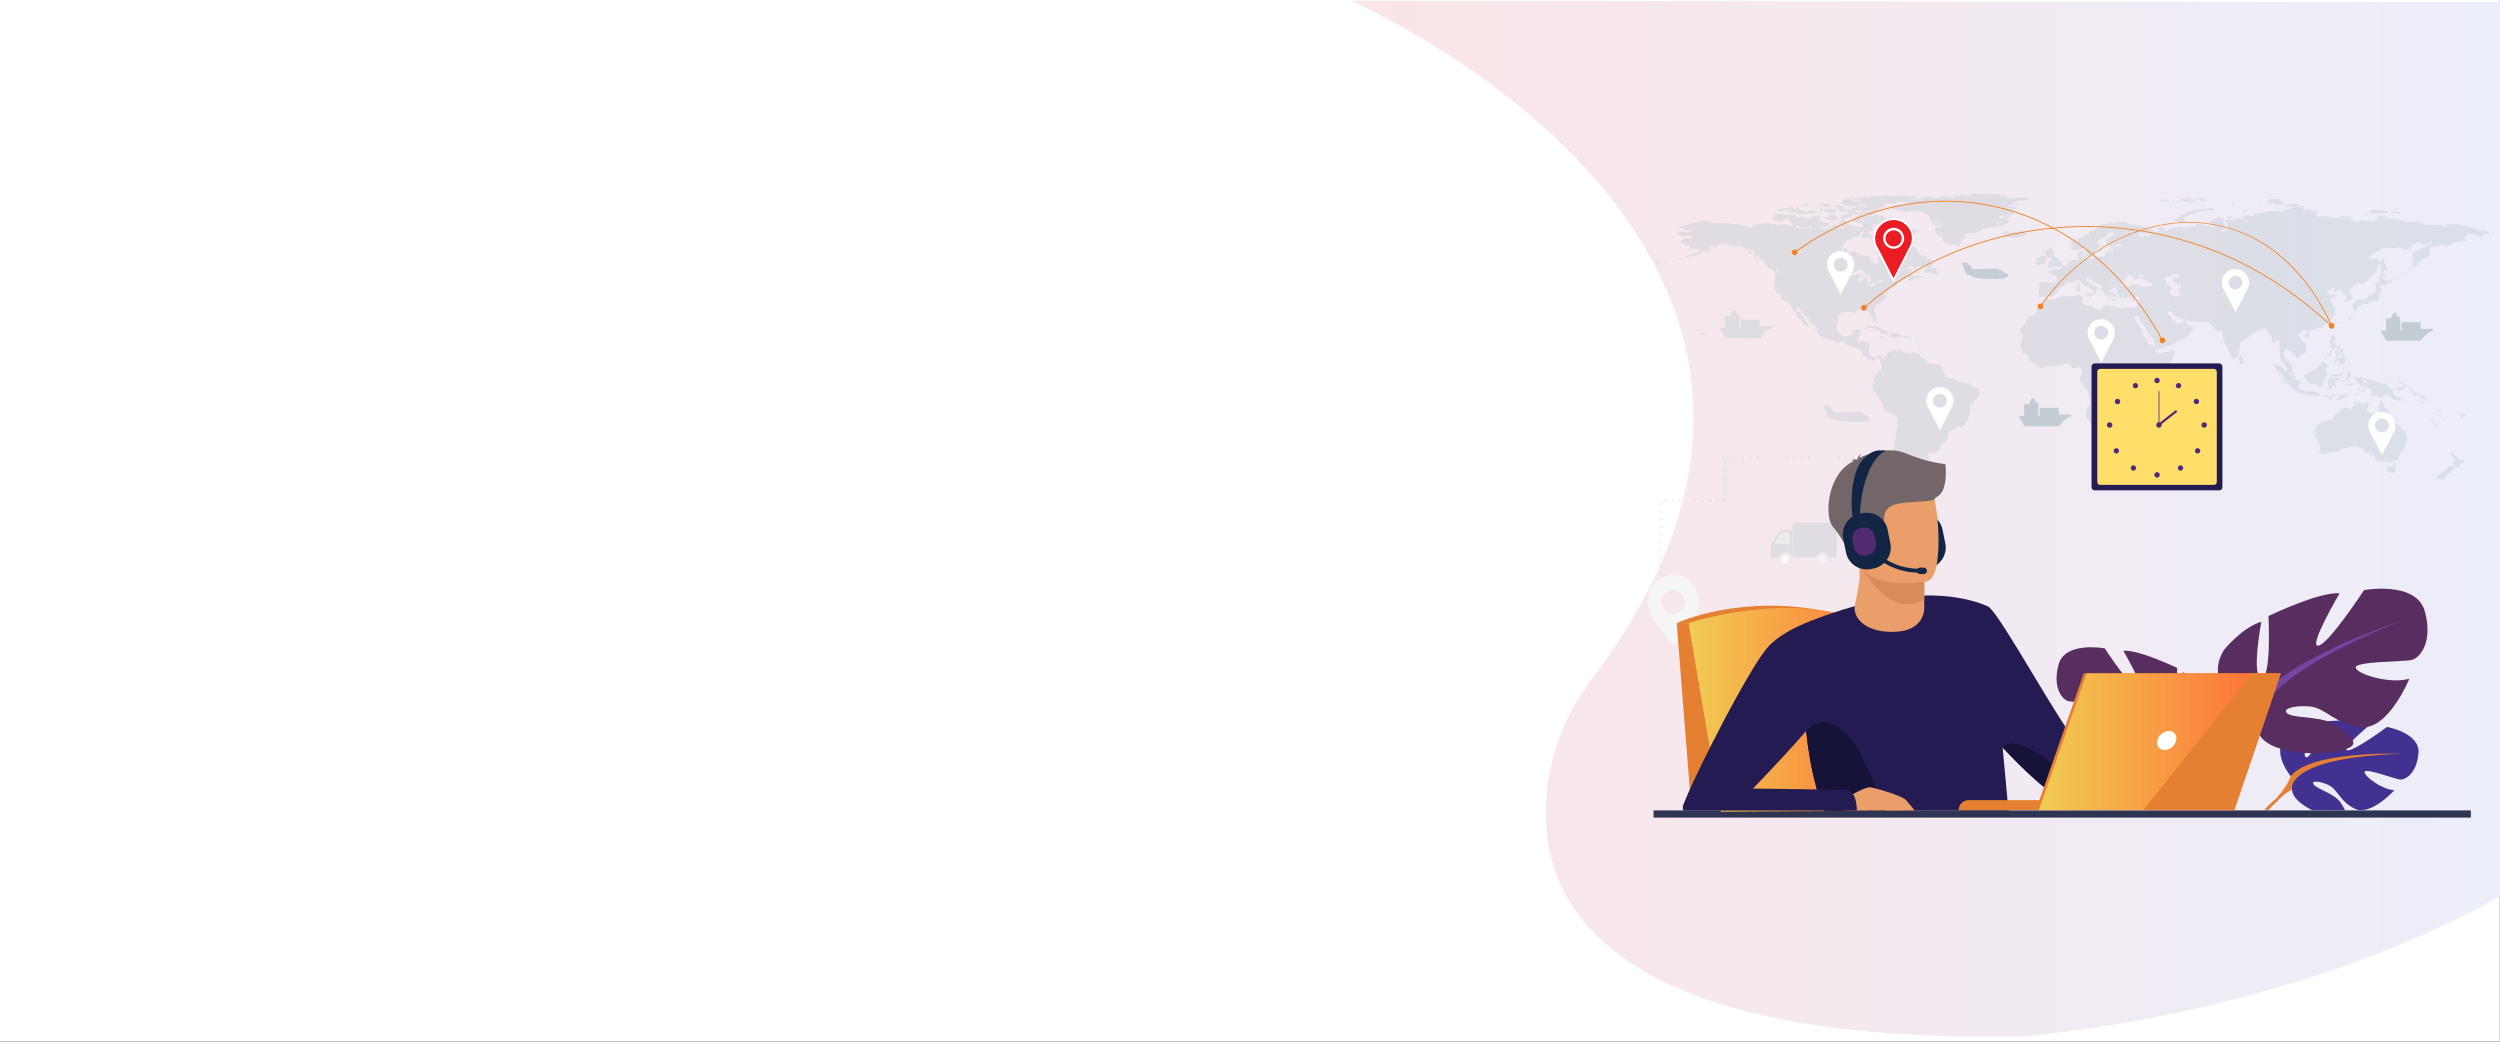<?xml version="1.0" encoding="utf-8"?>
<!-- Generator: Adobe Illustrator 24.1.1, SVG Export Plug-In . SVG Version: 6.00 Build 0)  -->
<svg version="1.1" id="Layer_1" xmlns="http://www.w3.org/2000/svg" xmlns:xlink="http://www.w3.org/1999/xlink" x="0px" y="0px"
	 viewBox="0 0 1920 800" style="enable-background:new 0 0 1920 800;" xml:space="preserve">
<rect x="0" y="0" width="1920" height="800" fill="#808080" stroke="none"/>
<style type="text/css">
	.st0{fill:#FFFFFF;}
	.st1{fill:url(#SVGID_1_);}
	.st2{opacity:0.44;fill-rule:evenodd;clip-rule:evenodd;fill:#C4CDD3;enable-background:new    ;}
	.st3{fill-rule:evenodd;clip-rule:evenodd;fill:#EC1C24;}
	.st4{fill-rule:evenodd;clip-rule:evenodd;fill:#FFFFFF;}
	.st5{fill:#F48120;}
	.st6{fill-rule:evenodd;clip-rule:evenodd;fill:#C4CDD3;}
	.st7{fill-rule:evenodd;clip-rule:evenodd;fill:#F48120;}
	.st8{fill:#ECECEC;}
	.st9{fill:#E1E1E1;}
	.st10{enable-background:new    ;}
	.st11{fill:#C4CDD3;}
	.st12{fill:#F5F5F5;}
	.st13{opacity:0.44;enable-background:new    ;}
	.st14{fill:#FAFAFA;}
	.st15{fill:#241B52;}
	.st16{fill:#FFDE69;}
	.st17{fill:#522879;}
	.st18{fill:#2E3552;}
	.st19{fill:#E58033;}
	.st20{fill:#122544;}
	.st21{clip-path:url(#SVGID_3_);}
	.st22{fill:url(#path434_1_);}
	.st23{fill:#423191;}
	.st24{fill:#582E60;}
	.st25{fill:#522B73;}
	.st26{fill:#FF753C;}
	.st27{fill:#7545A3;}
	.st28{fill:#EA9E6A;}
	.st29{fill:#D88D59;}
	.st30{fill:#726669;}
	.st31{fill:#161338;}
	.st32{clip-path:url(#SVGID_5_);}
	.st33{fill:url(#path492_1_);}
</style>
<g>
	<g>
		<rect x="-0.2" y="-0.3" class="st0" width="1920" height="800"/>
		
			<linearGradient id="SVGID_1_" gradientUnits="userSpaceOnUse" x1="1034.541" y1="400.557" x2="1918.641" y2="400.557" gradientTransform="matrix(1 0 0 -1 2.89 798.99)">
			<stop  offset="0" style="stop-color:#FAE5E7"/>
			<stop  offset="1" style="stop-color:#ECEEFA"/>
		</linearGradient>
		<path class="st1" d="M1548.7,796.3c0,0,202.1-13,371.7-108.1l1.1-686.6l-884.1-1c0,0,436.4,188.8,185.2,520.8
			c-18.8,24.6-30.7,53.8-34.4,84.6c-8.8,78,31.9,195.1,360.3,190L1548.7,796.3z"/>
		<g>
			<g>
				<path id="path380_1_" class="st2" d="M1525,151.8c0-0.2,0-0.3,0-0.4c0.6,0,1.2,0,1.8,0c0,0.2,0,0.3,0,0.4
					C1526.2,151.8,1525.6,151.8,1525,151.8z M1537.4,152.1c-2.1-0.3-1-0.8,0.3-0.5C1537.7,151.9,1537.7,152,1537.4,152.1z
					 M1443.3,153.7c-1.1-0.5,2.4-0.9,2.5-0.9C1447.3,153.3,1443.9,153.5,1443.3,153.7z M1718.6,153.7c-0.4-0.4-0.2-0.6,0.3-0.6
					C1718.9,153.5,1719,153.7,1718.6,153.7z M1464.2,153.7c0-0.8,2.1-0.9,2.1-0.3C1465.6,153.5,1465,153.7,1464.2,153.7z
					 M1463.3,153.8c0-0.4,0.4-0.5,0.5-0.2C1463.6,153.8,1463.6,153.8,1463.3,153.8z M1671.7,155c-1.2-0.6,0.4-1,1-1.1
					C1673.8,154.4,1672,155,1671.7,155z M1662.4,155c-0.9-0.3-3.9-0.6-3.9-1.2c0.3-0.4,4.7-1,5.8-0.4c0.8,0.1,1.2-0.2,1.2,0.6
					C1663.6,154.3,1663.7,155,1662.4,155z M1682.9,155.5c-1.5-0.2-1.6-0.8,0-0.9c1.4-0.8-0.9-1-1.4-0.4c-0.3,1.8-1.2,0.5-2.4,0.5
					c-1.5,0.4-1.2,0.5-1.8-0.4c-0.8-0.2-2.9,0.2-2.9-0.7c1-1.5,3.9-0.6,5.3-1.4c1.5-0.1,2.9-0.7,4.4-0.7c1.3,1.2-3.9,0.9-1.6,1.7
					c1.6,0.2,1.3,0.5,3-0.3c1.1,0,2.2,0.3,2.4-0.8c0.6-0.3,3.8-0.5,3.9,0.2c-1,1.4,2.8,0,2.9,1.4c-0.5,0.8-6.5,0.9-5.2-0.4
					c0.2,0,0.4-0.1,0.6-0.1c0-1.2-2.8,0.3-3.5,0.6C1684.3,153.7,1684.8,154.8,1682.9,155.5L1682.9,155.5z M1667.9,155.5
					c-2.2-1.5,3.1-1,1.9-0.1C1669.2,155.4,1668.6,155.4,1667.9,155.5z M1427.6,155.5c-0.5-0.6-0.1-1.4-1-1.4
					c-1.1,0.5-6.4-0.3-6.4-1.4c1.7-0.1,3.8,0.3,5.6,0.6c0.6,0,3.8-0.5,3.8,0.3C1428,154.5,1429.1,155.4,1427.6,155.5L1427.6,155.5z
					 M1407,155.8c-0.4-0.3-0.9-0.5-1.2-0.8C1404.6,153.3,1408.6,155.4,1407,155.8z M1714.4,156.2c-0.4-0.1-1-0.2-1.1-0.6
					c0.4-0.5,3.8-0.2,2.3,0.6C1715.1,156.2,1714.8,156.2,1714.4,156.2z M1431.7,156.7c-0.6-0.5-2.5-1.5-0.5-1.2
					C1431.8,155.9,1433.3,156.7,1431.7,156.7z M1752.4,157.7c-0.3-0.9-5.1-0.8-5.6-0.8c-1.9-0.5-1.6-1.8-3.3-1
					c-1.3,0-2.4,0.2-3.5-0.6c0.1-0.9,1.7-0.2,2.4-0.5c0-0.7,0-1.3,0.8-1.7c1.5,0.1,8.1-1,8.2,1c-0.7,1.1,0.2,0.6,1,0.6
					c1.2,0.8,1.7,1,1.8,2.4C1753.7,157.1,1752.7,157.1,1752.4,157.7L1752.4,157.7z M1387.7,158.3c-0.5-0.1-1.1-0.2-1.7-0.2
					c-1.1-0.4-3.8,0.6-3.8-0.7c0.5-0.2,6.7-1.6,6.7,0.6C1388.6,158.3,1388.1,158.3,1387.7,158.3z M1549.2,159.1
					c-1-0.6,1-1.4,0.3-0.2C1549.5,159,1549.3,159,1549.2,159.1z M1402.2,159.2c-0.9-0.1-1.9-0.5-0.5-0.7c0-1.6-4.6,0.4-4.6-1.1
					c1.7-2.4,2.7-0.3,4.7-1.1c0.8,0,6.5,1,4.4,2.4c-0.9,0-2.1-0.5-2.7,0.3C1403,159.1,1402.6,159.2,1402.2,159.2L1402.2,159.2z
					 M1380.6,159.2c-0.5-0.3-1.2-0.4-1.2-1C1380.3,157.7,1382.6,158.4,1380.6,159.2z M1430.8,159.3c-1.2-0.5-1.7-1.3-3.1-0.9
					c-2.7,0-0.3-1.2,1-1.2c2.7,1.7,1.4,0.7,3.7,0.7C1434.4,159.3,1431.9,159.3,1430.8,159.3L1430.8,159.3z M1437.4,159.6
					c0-0.2,0-0.3-0.1-0.4C1437.7,159.1,1437.6,159.5,1437.4,159.6z M1735.9,160c-0.8-1.1,1.2-1,0.3-0.1
					C1736.2,160,1736.1,160,1735.9,160z M1423.4,160c-1-0.8-2.7-1.7-0.6-1.8c0.6-0.3,2.8-0.2,2.8,0.4
					C1424.9,159.4,1424.6,159.9,1423.4,160z M1396.6,160c-0.4-0.3-0.9-0.6-1.2-0.9C1394.4,157.6,1398.4,159.5,1396.6,160z
					 M1839.5,160.9c-0.8-0.9,2.2-1.4,2.1-0.2C1840.9,160.7,1840.2,160.8,1839.5,160.9z M1750.5,160.9c-0.9-0.5,0.1-1.4,0.5-0.3
					C1751,161,1750.9,160.9,1750.5,160.9z M1747.8,160.9c-0.8-0.6,1.4-2.3,1.4-1.1C1749,161,1749.1,160.9,1747.8,160.9z
					 M1397.9,161.6c-1.5-2.2,2.9-1.4,2.4-0.3C1399.5,161.4,1398.8,161.5,1397.9,161.6z M1375.1,162.1c-1.6-1,3.1-1.5,1.5-0.8
					C1376.6,161.7,1375.6,162,1375.1,162.1z M1816.7,163.1c-0.1-2.1,1.8-1.4,0.4-0.1C1817,163,1816.8,163,1816.7,163.1z
					 M1416.5,163.2c-2.7-0.7-1.8-1.5,0.3-0.6C1416.9,163.2,1416.9,163.2,1416.5,163.2z M1723.6,163.3c-0.3-0.3-0.2-0.8-0.5-1.1
					c-1.9-0.5,3.1-1.8,3-0.2c-1.2,0.4-1.7-0.3-2,1.2C1723.9,163.3,1723.9,163.3,1723.6,163.3L1723.6,163.3z M1380.6,163.3
					c0.2-0.1,0.4-0.1,0.5-0.1C1381.2,162.6,1379.9,163,1380.6,163.3z M1542.3,163.4c-2.1-0.9,0.5-1.2,0.5-0.2
					C1542.7,163.3,1542.5,163.4,1542.3,163.4z M1548.8,163.5c-1-0.6,0.4-1.7,0.3-0.2C1549.1,163.3,1549,163.4,1548.8,163.5z
					 M1544.3,163.7c0-0.3-0.2-0.5,0.3-0.3C1544.7,163.7,1544.7,163.7,1544.3,163.7z M1406.2,163.7c0.8-0.1,0.9-0.1,2.9-0.4
					c1.1-0.9,1-2.5-0.5-2.7c-1.3-0.7-5.5-0.4-6.9,0.3c-0.3,0.4-1.2,1.2-1.3,1.2c-0.3,1.4,3.1,0.1,3.8,1
					C1404.8,163.4,1405.5,163.6,1406.2,163.7L1406.2,163.7z M1397.9,163.7c0.5-0.2,1-0.3,1.4-0.7
					C1398.2,161.2,1397.1,163.2,1397.9,163.7z M1824.3,163.9c-1.2-0.3-4.6,0.5-4.6-1.6c0.7-1.3,2.7-1.2,3.9-1.2
					c3,1.6,2.3-0.3,5.1,0.4c0.9,0.3,7.7,0.2,4.4,1.8C1830,163.9,1827.3,163.8,1824.3,163.9L1824.3,163.9z M1841.3,164
					c-0.5-0.1-7-0.4-5.3-1.7c2.4,0,4.8,0.5,7.2,0.3C1845,163.6,1842,164,1841.3,164z M1718.6,164.4c-0.9-0.5,0.5-1.1,0.5-0.3
					C1718.8,164.3,1718.8,164.3,1718.6,164.4z M1381.3,164.6c1.6-0.1,3.1-0.2,4.7-0.1c3.2-1.1,6.6,0,9.7-1.5c0.8-1.4-2.1-1-2.7-1
					c-2.1,0.8-3.1-2.9-3.3-0.1c-0.4,0.9-1.9,0.4-2.8,0.3c-0.5,0.2-0.8,0.4-1.4,0.3c-0.6-1.4-3-1.2-4.4-1.4c0.1-0.6,1-0.6,0.3-1.2
					c-1.7-0.2-1.8-0.2-2.1,1.2c-2.5-0.3-1.4-2.4-3.5-1.7c-1-0.1-2-0.2-3.1-0.3c-0.5,0.8-1.7,0.7-2.6,1c-1.4,0.9-3.8,0-5.1,1.2
					c0,1.9,3.2,0.1,4.4,0.6c1.2,0,2.4-0.9,3.6-1.2c2.8,0-2,2.1-0.1,2.1c1.2-0.4,1.1-1.3,1.1,0.3c1.1,0.8,4.4,0.2,5.8,0.3
					C1380.1,164.2,1380.4,164.2,1381.3,164.6z M1728.3,164.7C1727.5,164.4,1728.4,163.2,1728.3,164.7
					C1728.4,164.6,1728.4,164.6,1728.3,164.7z M1782.7,164.9c-0.3-0.4-0.1-1,0.3-0.5C1783,164.7,1783.1,164.9,1782.7,164.9z
					 M1818,165.6c-0.9-0.4-0.9-0.4-1.2-0.5C1816.6,163.3,1819.7,165.3,1818,165.6z M1731.1,166.2c-1.1-0.9,0.5-1,0.5-0.1
					C1731.5,166.2,1731.5,166.2,1731.1,166.2z M1440.5,167.8c0.9-0.2-0.2-1-0.2-0.3C1440.3,167.6,1440.4,167.7,1440.5,167.8z
					 M1443.7,168.4c0.2-0.1,0.3-0.1,0.5-0.1c1.2-1.4-0.1-1.1-1.5-1.1C1440.3,167.6,1442.7,168,1443.7,168.4L1443.7,168.4z
					 M1391.6,168.7c0.1-0.1,0.2-0.1,0.3-0.1C1391.7,168,1391.1,168.4,1391.6,168.7z M1723.6,168.9c-0.5-0.3-1.8-0.4-1.9-1
					C1722.7,168,1727,168.7,1723.6,168.9z M1407.7,169.7c0.4-0.1,0.8-0.3,1.1-0.5c1.6,0,3.1,0,2-1.7c0-0.5,1-1.2-0.2-1.2
					c-0.4,0.6-1.7-0.1-0.6-0.3c1-1.9-4.3-1-4.7-1c-0.5,2.8-2.8,1.1-4.4,1.7c-1,1.3,3.1,1.6,3.8,1.8
					C1405.7,169,1406.6,169.4,1407.7,169.7L1407.7,169.7z M1673.1,170c-0.1-0.2-0.2-0.3-0.3-0.4C1673,169,1674.1,169.6,1673.1,170z
					 M1860.8,170.8c-1.5-0.8,0.9-1.2,0.3-0.2C1861.1,170.7,1860.9,170.8,1860.8,170.8z M1677.7,170.9c-2.6-0.3-5.1,0.2-6.9-1.7
					c-2.2-0.5-0.2-1.2,0.9-1.4c1.4-0.7,2.4-1.2,2.7-2.6c0.9-0.2,4.2-0.1,4.2-1.2c-2.4-0.8,1.7-1.1,2.1-1.3c1.3-1,1.8-0.8,3.6-0.9
					c1.2-0.2,1.9-0.7,3.1-0.9c2.4,0.3,5.1,0,7.4-0.1c1.2-0.5,6.5-2.7,5.1,0.4c-0.1,0.1-0.2,0.1-0.3,0.2c-4.2,0-8.6,1.1-12.8,1.5
					c-1.6,0.3-1.1,1.6-3.1,1.1c-0.6,0-1-0.1-1.5,0.3c-0.3,1.5-2.9,2-4.2,2.4c-3.4,1.8,3.1,3.2,2.3,4.1
					C1679.4,170.8,1678.6,170.8,1677.7,170.9L1677.7,170.9z M1863.9,171c-0.7-0.8-1.5,0.5-1.1-0.8
					C1863.1,170.2,1865.5,170.8,1863.9,171z M1724.7,171.2c-0.7-0.7-0.1-1,0.6-1.6C1725.7,169.7,1725.5,171,1724.7,171.2z
					 M1537.5,171.2c-0.9-0.3-2.5-1.2-0.5-1.4C1537.4,170,1538.8,171,1537.5,171.2z M1534.1,171.2c-1.1-0.3-2.4-0.4-3.6-0.3
					c0-1.1,6.8-0.6,4.4,0.3C1534.6,171.2,1534.3,171.2,1534.1,171.2L1534.1,171.2z M1379.2,171.2c0.8,0,1.5,0,2.3,0
					c0-0.2,0-0.3,0-0.4c-0.8,0-1.5,0-2.3,0C1379.2,170.8,1379.2,171,1379.2,171.2z M1404.6,171.4c0.3-0.1,0.3-0.1,0.4-0.4
					C1404.6,169.8,1403.9,170.8,1404.6,171.4z M1442.7,172c1.2-0.1,0.9-0.7-0.2-0.6C1442.7,171.7,1442.7,171.7,1442.7,172z
					 M1682.9,172.2c-2.2-1-0.3-1.7,0.5-0.6C1683.4,172.1,1683.4,172.1,1682.9,172.2z M1434.7,172.2c0.5,0,0.3-0.4,1-0.2
					C1437,172.1,1434.7,171.2,1434.7,172.2z M1393.7,173.5c0.4-0.2,0.3-0.4-0.1-0.4C1393.6,173.2,1393.6,173.3,1393.7,173.5z
					 M1664.4,173.6c-0.6-1,1.7-2,1.7-0.9C1665.7,173.4,1665,173.5,1664.4,173.6z M1606.5,174.8c-1.5-0.9-1.2-1,0.3-1.4
					C1608.2,173.4,1607.3,174.6,1606.5,174.8z M1450.5,175.3c0.2-0.6,0.8-0.5-0.1-1C1449,174.5,1450,174.8,1450.5,175.3z
					 M1602.6,175.7c-1.4-1.5,4.2-1.5,2.2-0.5C1603.7,175.2,1603.4,175.6,1602.6,175.7z M1412.5,176.4c0.7-0.1,0.6-0.6,0.6-1.2
					c0.6-0.8,3,0.2,2.9-1.2c-0.7,0.1-1.7,0.3-1.2-0.7c0.6-0.5-0.6-0.5-1-0.6c-2.4,0,0.3,1-1.6,1.9
					C1411.9,175,1412.3,176,1412.5,176.4L1412.5,176.4z M1392.2,176.7c0.4-0.2-0.3-1.6-0.7-1.8c-1.2-0.2-0.6-0.8-1.2-1
					c-1.9,0.4-6.7,1.7-8.4,0.4c-0.3-0.4-0.4-0.8-0.8-1c-2.3-0.1-1.7-0.1-1.7,1.7c1,1.1,8.5,0.4,10-0.3c0.7,0,0.5,0.2,0.6,0.9
					C1390.9,175.7,1391.4,176.2,1392.2,176.7L1392.2,176.7z M1456,177.9c0.3-0.1,0.3-0.1,0.6-0.2
					C1456.8,176.7,1455.2,177.2,1456,177.9z M1539.5,179.9c-0.9-0.3,1.8-1,1.8-0.2C1540.8,179.9,1540.2,179.9,1539.5,179.9z
					 M1598.2,182.8c-0.1-1,2.6-1,0.8-0.2C1598.7,182.7,1598.4,182.8,1598.2,182.8z M1546.6,182.9c-1.1-0.1-1.9-0.4-3.1-0.8
					c-0.5,0-3.9,0.5-3-0.9c1.7-0.8-1.8-0.4-2.2-0.8c0.6-1.4-1-0.4-1-1.6c0.8-0.1,1.7-0.3,1.8-1.2c1.4-0.3,3.7-0.5,3.9,1.2
					c0.4,0.3,0.8,0.2,1.2-0.1c0.9-1.2,3.6-0.5,4.9-0.4c0.9-0.2,1.4-0.9,2.3-1c2.1,1.6,3.1-0.9,4.7,1.7c0,1.2,0,1.2-1.1,1.4
					c-1,0.9-2.4,1.1-3.6,1.7c-0.5,0-1.1-0.2-1.8-0.2C1548.8,182.7,1547.9,182.8,1546.6,182.9L1546.6,182.9z M1436.5,184.2
					c0.5-0.1,0.5-0.1,0.6-0.2C1437.1,182.7,1435.5,183,1436.5,184.2z M1440.7,186c0.8-0.1,0.6-0.9,0.8-1.6
					C1440.6,183.6,1440.6,185.7,1440.7,186z M1466.7,186.6c0.3-0.1,0.3-0.1,0.5-0.3C1467.8,185,1465.9,185.8,1466.7,186.6z
					 M1461.3,188.5c0.3-0.1,0.4-0.2,0.5-0.3C1461.6,186.6,1460.4,187.8,1461.3,188.5z M1322.3,188.9c1-0.2,1.6-1.5,0.1-0.6
					C1322.2,188.6,1322.1,188.6,1322.3,188.9z M1290.6,188.9c0.3-0.1,0.3-0.1,0.4-0.2C1291,187.4,1288.5,187.5,1290.6,188.9z
					 M1502.9,189.1c2.3-0.5,2.2-0.7,3.2-2.8c0.9-1-1.7-2.1-0.4-2.4c0.3,1.1,1.7,0.4,1.2-0.5c-0.8-0.1,1.7-0.6,2.1-0.8
					c1-1.1-0.1-1.7-0.1-2.7c0.6-0.6,5.2-1.4,6.1-0.6c0.4,0,0.4,0,0.8-0.3c2.9-1,4.7-0.8,6.8-3.3c1.7-0.9,3.5-0.2,5.5-0.9
					c2.5-0.3,5.1-0.6,7.5-1c2.3-1.1,4.9-1.3,6.9-2.9c0.1-3.2-1.7-2.4-4.3-3.3c-0.6-0.1-3.8,0.4-3.2-1.3c0.8-0.1,5.1-1.6,5.1,0.2
					c-0.5,0.3-1.7,0.1-2.2-0.1c-1.6,0.6,3.4,1.7,3.9,1.5c0.9-1.1-0.3-0.9-0.4-1.7c1.4-0.4,0.6,1.1,1.8,0.5c1-2.4-0.9-0.5-1.8-1.9
					c0-1,1.1,0.1,1.5,0.1c1.1-0.5,4.1,0.2,4.1-1c-0.6-0.1-1,0-1-0.6c2.1-3.3-3.6-1.7-3.7-2.9c1.3-0.3,2.8-0.2,4.1,0.1
					c0.9,0.6,1.4,2.1,1.5,0.3c2.5-1.5-3.3-2.5-4.1-2.6c-1,0.3-1,0.1-0.5-0.6c1.7-1.5,2.5-0.3,3.9-0.4c0.3,1.2,2.7-0.2,2.6-0.9
					c-1-1-2.5,2.2-2.6-0.2c-0.5-0.2-0.9-0.8-0.5-1.1c2.3,0,3-0.2,4.7-1c1.5-0.1,7.4-0.6,7.3-1.9c-2.9-0.8-6.5-0.4-9.4-0.4
					c-0.3,0.2-0.3,0.2-1,0.8c-1-0.1-1.9-0.1-2.9-0.2c-1.1-0.4-2.2,0.2-3.4,0.4c-2.2-1,1.8-1.8,0.4-2.3c-1.7-0.3-5.3,0.1-6.7-1
					c-7.4-0.7-15.7-1.2-23,0c-1.4,1.7-6-0.4-8.2,0.4c-1.6-0.1-2.8-0.4-4.2,0.1c-2.7,0.1,0.3,1,1.2,1.1c1.9,1.5-3.6,0.3-3.8,0.3
					c-1.2-0.2-7-1.1-7-0.2c0.3,0.3,0.5,0.3,0.9,0.5c-0.2,1-3.1-0.6-4.1-0.1c-1.6,1.4-0.9,0.5-2.4-0.3c-3.4,0-8.8-0.3-11.6,1.9
					c-0.6,0-1.9-0.2-2.9-0.2c-0.9,0.2-5.2,1.4-2.4-0.4c1,0,5.1,0.1,4.8-1.3c-0.9-0.3-1.7-0.3-2.7-0.3c-0.7-0.4-0.7-0.7-1.7-0.4
					c-3.6,0-7.3-0.4-11-0.4c-1.9,0.4-3.5-0.4-5.3,0.4c-3.4-0.4-6.6-0.3-10-0.3c-1.1,0.5-1.6,0.4-2.8,0.1c-1.1,0.5-2.2,0.6-3.4,0.6
					c-0.2,1.4-3.8-0.1-4.4,0.3c-0.3,0.8-1,0.6-1.7,0.6c-1.8-0.5-3.8-0.3-5.5,0.3c-1.2-0.1-4.7-1-4.7,0.6c-1.8,0.6-5.4-0.9-4.5,2.2
					c-0.2,0.8-1.1,0.8-1.7,1c-0.8,1,1.4,0.8,1.8,0.8c1.9,1.6,3.2,1.5,5.8,2c0.2,0.3,0.2,0.3,0.1,0.4c-0.1,0.8,2.8,1.7,0.4,2.1
					c-1.6-0.7-3.2,0-4.7-0.4c-0.7-0.9-1.2-0.4-2.4-0.4c-3.1-0.8,1-0.5,1.9-0.5c0.8-0.8-1.8-0.6-2.3-1.7c-0.8-0.5-3.5-0.8-4.7-0.8
					c-2.2,2.1,6.7,1.9,2.2,3.1c-1.7,1,1.1,1,2.1,1.5c2.9,0,4.4-1,6,2.3c1.6,1.2,4.4-0.3,6.1,0.5c2,0,4-0.2,6-0.2
					c1.1,0.4,1.3-0.2,2.4-0.2c1.5,0.6,4.6,1,5.8-0.2c1-2.9-5.1-1.9-6.5-1.9c-1.5,0.4-7.9,1.2-8.8,0.1c0-0.8,0.3-0.6,1.1-0.6
					c1.9,0.3,2.9-0.6,4.8,0.2c1.8-0.2,3.5-0.1,5.2-0.5c0.9,0.2,1.5,0.2,2.4,0.2c0.9,1.3,2.1,0.1,3.1,1.2c0.6,0,2.2-1,2.2-1.7
					c-2-1.7,2.4-2.2,3.5-2.2c0.5-0.7-0.5-1.5-1-1.9c-2.1-0.4,1.1-0.5,1.6-0.4c1,0.4,7.8-0.2,8.5-1c0.2-1,0.9-0.7,1.7-0.5
					c1,0,4.6-1.2,4.8-0.3c-0.1,0-0.1,0-0.2,0c-0.2,1.7,3.9,0.8,5.1,0.8c0,1-3.9,1.2-4.4,1.4c-3.2,0-6.4,0.8-9.7,0.9
					c-1.7,0.6,0.4,1.1,1,1.2c0.8,0.8-1.7,0.2-0.8,1.1c2.4,0.2,4.4,1.4,6.5,2.1c2.5,0,5.3,0.3,7.6-0.4c3.6,0,7.8-0.2,10.5,2.2
					c0.5,0.3,2.4,0.3,1.6,1.1c0,1.1,1.4-0.1,1.9,1.1c1.9,1.1-0.6,3.2,1.7,3.8c2.3,0,3.4-0.8,5.4,0.5c0.7,0.1,1.8,0,1.7,0.8
					c-2.1-0.4-4.8-1.6-6.9-0.3c0.1,1,0.8,0.4,1.5,0.7c0,2.1,4.5,2.7,4.5,0.8c0.2-0.2,1.8,0.3,2.1,0.3c-0.1,2.6-3.9,0.5-5.1,2.1
					c-0.6,2.3-1.6,3.5,1.4,5c0.3,0.4,0.3,0.4,1,1.8c1.3,0.6,1.2-1.6,2.5-1c1.6,1.5-2.2,2.1,0,2.9c1.4,1.7,1.8,2.8,3.9,3.5
					c1.7,1.2,2.4,0.7,4.8,0.3c0.4-0.4,0.5,0.1,0.3,0.2C1500,188.7,1501.7,188.4,1502.9,189.1L1502.9,189.1z M1599.4,193.3
					c-0.1-0.3-0.1-0.3,0-0.4C1600.1,192.9,1600,193.2,1599.4,193.3z M1312.1,193.6c1.4-0.1,3.1-2.7,1.3-2.9c-0.5,1.5-3.6,1-3.6,2.2
					C1310.3,193.2,1311.5,193.4,1312.1,193.6z M1612.2,193.9c-2.1-1.6,1.3-2,1.5-3.1C1615.4,190.5,1613.2,193.5,1612.2,193.9z
					 M1343,193.9c0.1-0.1,0.2-0.1,0.3-0.1C1343.9,192.5,1341.7,192.5,1343,193.9z M1310.4,194.7c0.3-0.1,0.5-0.1,0.8-0.2
					C1311.1,193.4,1309.7,194.2,1310.4,194.7z M1441.9,195.2c0.3-0.1,0.5-0.1,0.8-0.2c0.9-0.9-1.9-1.5-1.8-0.4
					C1441.3,194.8,1441.4,194.8,1441.9,195.2L1441.9,195.2z M1344.5,195.2c1.1,0,0.3-2.6-0.7-2.6
					C1343.8,193.4,1343.8,194.6,1344.5,195.2z M1308.1,195.7c0.3,0,0.3,0.1,0.3-0.3C1308.1,195.4,1308,195.3,1308.1,195.7z
					 M1600.1,196.9c-0.2-0.3-0.2-0.3-0.2-0.4C1600.3,196.5,1600.7,196.8,1600.1,196.9z M1598.5,197.8c-1-0.6-1.1-1.4,0.3-0.6
					C1599.9,197.3,1599.7,197.7,1598.5,197.8z M1600.1,198.3c-0.8-0.8,0.8-0.8,0.8-0.1C1600.6,198.2,1600.3,198.2,1600.1,198.3z
					 M1571.8,198.6c0-0.7,0.1-0.6,0.8-0.6C1572.6,198.6,1572.4,198.5,1571.8,198.6z M1604.7,198.7c-1.2-0.6-1.7-1.2-3.1-0.6
					c-1.6-0.2-0.1-0.5,0.5-1.2c0.2-0.9,1.8,0.2,3-0.3c1.5-1.7,3.9-0.9,4.8-2.9c0.1-1.2-0.2-0.6-0.7-0.5c0.3-2.5,2.1-2.5,3.9-3.6
					c0.8-2.3-3.8-1.8-2.6-3.5c0.4-0.2,0.3-0.7,0.2-1c1.2-1.7,3.3-1.8,5.1-2.7c0.8-0.3,1.6-0.3,2-1c-0.6-3.4,3.9-1.7,5.4-2.3
					c3.4,0-1.7,2.4-2.1,2.8c-1.1,0.3-1.6,0.5-2.4,1.4c-3.1,1-1,1-1,3.2c-0.3,1,0.1,1.2,0.1,2.1c1.2,0.2,2.5,0.4,3.8,0.5
					c1-0.6,8.4-2,8.3-0.5c-0.8,1.6-7.4-0.5-8.4,1c-1,0.7-3.1,0.4-0.8,1.7c1,0,0.5-1.1,1.7-0.1c1.9,3.4-2.9,1.1-3.8,1.1
					c-1.1,0.6-1.3,1-1.9,2.1c0,2.1,0.7,2.3-1.4,2.4c-0.3,0.2-0.5,0.5-0.8,0.7c-3.2-0.3-5.6-0.1-8.7,1.1
					C1605.4,198.7,1605,198.7,1604.7,198.7z M1289.2,199.4c1-0.3,1.5-0.6,2.7-0.8C1291.6,197.1,1288.1,198.4,1289.2,199.4z
					 M1286.7,199.9c0.4,0,0.3-0.2,0.3-0.5C1286.7,199.4,1286.3,199.7,1286.7,199.9z M1349.9,200.7c1.2-0.5,0-0.9,0.1-1.6
					c1.6-2-3.8,1-1.4,1C1349.2,199.7,1349.3,200.3,1349.9,200.7z M1285.1,201.1c0.2-0.1,0.3-0.1,0.5-0.2
					C1286.9,199.8,1283.8,200.2,1285.1,201.1z M1283.8,201.1c-0.4-0.8,0.9-0.6,0.3-0.1C1284,201.1,1283.9,201.1,1283.8,201.1z
					 M1280.9,201.7c0-0.2,0-0.3-0.1-0.4C1281.3,201.3,1281.3,201.6,1280.9,201.7z M1267.2,202.2c-0.1-0.3-0.1-0.3,0.3-0.4
					C1267.4,202.1,1267.4,202.1,1267.2,202.2z M1279,202.3c-1.7-0.4-2.2-1.7-0.3-0.6C1280.1,201.7,1280.6,202.1,1279,202.3z
					 M1272.1,202.9c-2-1.1,0.3-1,1.4-0.9c1.9-1,2.8,0.6,0.2,0.5C1272.9,202.3,1272.7,202.8,1272.1,202.9z M1362.5,205.5
					c0.1,0,0.1,0,0.2,0C1362.8,203.9,1361.3,205,1362.5,205.5z M1568.9,205.8c-0.7-0.8,1-0.8,0.3-0.1
					C1569.2,205.8,1569,205.8,1568.9,205.8z M1460.8,207.5c0.3-0.1,0.7-0.1,1-0.2C1461.8,206.5,1460.4,206.9,1460.8,207.5z
					 M1849.4,208c-0.9-0.5,0.2-1.1,0.5-1.6c-0.6-1.5,1.4-0.2,0.3,1C1849.9,207.6,1849.7,207.7,1849.4,208L1849.4,208z M1847.6,209.5
					c-0.9-0.2,0.2-1,0.8-1C1848.4,209,1848.2,209.3,1847.6,209.5z M1472.4,209.8c0.5-0.1,0.5-0.1,0.8-0.2
					C1473.5,208.5,1471.7,208.8,1472.4,209.8z M1365.6,210c2.3-0.5-1.8-4.8-1.8-2.8c0.3,0.5,0.5,1,1.1,1.2
					C1365.6,208.9,1365.2,209.5,1365.6,210z M1845.4,211.1c-0.6-0.8,1-1.6,1.7-1.6C1846.9,210.3,1846.3,211,1845.4,211.1z
					 M1642.2,213c-1.7-1.8,0.4-1.7,2.1-1.8c1.8-0.6,1.1-0.9,2.2,0.4C1646.5,213.4,1643.4,212.9,1642.2,213z M1841.3,213
					c-1-1,2.7-2.2,1.8-0.9C1842.5,212.6,1842.1,212.9,1841.3,213z M1838.1,214.3c-1-1.1,3.2-2.3,2.2-0.9
					C1839.6,213.7,1838.9,214.3,1838.1,214.3z M1442.7,217.2c1-0.1,2.2,0,3.1-0.4c1.7-1.9-2.4-1.6-3.3-1
					C1442,216.6,1441.7,216.9,1442.7,217.2z M1435.2,217.9c1.6-1,0.9-4.3,1.9-5.8c0-0.3-0.1-0.3-0.1-0.5c-2.2,0.5-4.4-0.9-5.4-2.6
					c-1.3-4.1-4.9-1.5-7.2,0.1c-2.3,1.2-5.6,1.8-1.8,2.8c2.2,0,3.3-3,5.4-1c0.6,0.3,4.4-0.3,3.4,1c-2.3,0.6-4.6,2-3.8,4.6
					c1.4,1,2.7-2.3,3.4-3.1c0.9-1.3,3.4-0.8,3.4,0.8C1433.7,216.6,1435.4,216.1,1435.2,217.9z M1436.4,220c1.7-0.4,3.8-0.8,5.3-1.8
					c0.3-1,0.1-1.1-1-0.9c-2.3,0-3.6,1-5.3,1.9C1435.4,219.7,1436,219.8,1436.4,220L1436.4,220z M1646.9,220.4
					c-1.6-0.3-3.1-1-4.5-1.3c-1.3-1-1.1-0.3-2.6-0.3c-1.7-0.6-3.8,0.7-5.3,1.4c-1.6-0.1-5.5-0.1-5.5-2.4c0.4-0.8,0.6-1,1.4-1.3
					c0.5-1.5,0.3-1.7,1.7-2.3c0.8-1,2.1-4.4,3.7-2.4c0.9,0.3,2.7-0.3,2.5,0.4c-2.4,1.1,0.4,0.6,0.4,2.2c0.4,1.1,3.2-0.4,4.1-0.6
					c1.7,0,1.9-0.3,3.2,0.7c2.2,0.9,4.1,2.1,6.3,3.1C1655.1,220.5,1648.5,220.3,1646.9,220.4L1646.9,220.4z M1595.4,224.2
					c-1-0.8-0.3-2.1-0.9-3.2c0-1.4,1.2-0.1,1.2-1.2c-0.8-1.2-0.5-2.9,1.2-2.5c0.2,1,0.1,1.8,0.1,2.8
					C1598.3,221.9,1597.8,224,1595.4,224.2L1595.4,224.2z M1622.8,224.4c-0.8-1.5,1.7-0.8,0.5-0.1
					C1623.2,224.4,1622.9,224.4,1622.8,224.4z M1446.7,224.6c0.2,0,0.3-0.1,0.4-0.1C1448,222.6,1446.2,223.2,1446.7,224.6z
					 M1617.9,225.3c0-1,3.4-0.4,1.6-0.1C1619,225.3,1618.5,225.3,1617.9,225.3z M1670.6,227.8c-1-0.3-1.5-0.7-2.2-1.3
					c-3.8-1-2.3-1.8-1.2-4.3c0.4-0.4,1.5-0.5,1-1.1c-1.8-0.8-3.4-2.3-4.6-3.9c0-1.7,0.2-1.6-1.1-2.4c0-2.5,2.9-1.8,4.2-3.2
					c1.6-0.6,7.8-2.5,6.3,1c-1.4,1-2.8-0.5-3.4,1.6c-1.5,0.1-1.7,0.4-0.4,1.1c0.9,1.7,1,1.5,2.7,2.4c0.4,0.6-0.6,1.8,0.6,1.8
					c1.3-1.6,1.7-0.5,2.6,0.4c2.5,1.2-2.1,1-2.5,1.3c0,0.9,0.7,0.9,0.7,1.6c-0.9,1.3,0.4,0.5,1,1.4
					C1674.5,227.6,1674.2,227.3,1670.6,227.8z M1627.6,230.1c-0.8-0.9,0.4-1.7,0.4-0.3C1627.9,230,1627.9,230,1627.6,230.1z
					 M1624.1,230.8c-0.8-0.2-1.5-0.4-2.3-0.6c-1.3-1.3,5.5-0.4,4,0.5C1625.3,230.7,1624.7,230.8,1624.1,230.8L1624.1,230.8z
					 M1637.5,231.4c-2.6-1.2,1.5-1.6,2.4-1.6C1640.6,231,1638.3,231.3,1637.5,231.4z M1810.9,233.5c-0.6-1.2,1.4-1.1,0.4-0.3
					C1811.2,233.5,1811.2,233.5,1810.9,233.5z M1804.9,234.9c-0.3-0.3-0.1-0.5,0.1-0.8C1806.2,233.1,1805.9,234.8,1804.9,234.9z
					 M1613.2,238.2c-1.8-1-2.8-1.4-4.8-1.5c-1-0.4-0.9-1.2-1.4-1.9c-2.3-0.3-4.5-0.9-6.8-1.3c-0.5-1.5-2.1-0.5-2.1-1.5
					c0.7-1,1.8-1.2,1.3-2.7c-1.2-1,1.7-2.4-0.8-2.2c-1.5-1-2.5-0.4-4.2,0.2c-1.1-0.1-2.1-0.3-3.1-0.3c-2.4,1-4.4-0.1-7.1,0.8
					c-2.1,0.1-3.6,1-5.5,1.4c-1.4,0.8-1.8,1.4-3.7,0.7c-1,0.3-3.2,0.4-3.9-0.7c-0.1-1.9,4.4-1.4,5.2-1.4c0.4-0.3,0.8-0.8,1.2-1.1
					c0.8-0.3,2.9-1.9,2.9-2.6c-1-1.7,0.3-2,1.4-3.4c1.3-0.3,3.5-0.6,4.2-1.9c-1-3.9,3.2-1.5,5.1-1.5c2.5-1.4,4.2-3.3,6.8-1.3
					c0.5,1.2,1.2,2.2,2.5,2.8c2.2,1.5,6.1,2.3,7.5,4.6c0.3,3.5-7.2,0.8-6,3c1.2,0.6,5.1,3.1,5.1,0.5c-0.3-1.1,0.8-0.9,1.5-1.1
					c1.7-1.7,2.3-1.5,0.8-3.1c0-2.4,2.8,0.6,3.3-0.4c0-1.7-2.7-1.8-3.8-2.4c-0.6-1.2-2.6-1.2-3.9-2.2c-0.3-0.4-0.6-1.2-1-1.7
					c-3.8-1.6-0.5-3.8,0.1-2.4c1,1.2,1.6-0.1,2.4,1.9c0.8,0.7,2.4,1.6,3.2,2.2c1.7,0.3,4.4,0.6,4.4,2.9c-0.6,2.1,1.8,2.5,2.1,4.2
					c0.7,0.9-0.5,1.1,0.3,1.6c1.2,0,1.4,0,1.7,1.1c1,0.8,3.8,2.2,2.4-0.2c0-1,0.9,0.2,0.9-0.8c-1.1-1.3,2.2,0.1,1.2,1.2
					c0,1,1.2-0.3,1.8,0.8c0.9,0.3,0.4-1.5,1.8-1.7c0.4-0.5,0.4-0.9-0.3-0.9c-1,0.5-2.8-0.4-3.2-1.5c-0.1,0-4.4-0.1-2.4-1.1
					c0.6-0.9-1.3-1-0.3-1.7c0.5,0.1,2.8,1.5,2.8-0.1c-0.3-0.8,2.2-1.2,2.5,0.2c1.1,1.4-0.4,1.7,1.1,2.6c-3,0.6,1,0.8,1.1,2.2
					c-0.5,1.5,0.8,1.1,1,2.5c1.1,1.1,0.7-2.2,2.8-0.4c2.3,0.8,1.9-0.8,3.5-0.9c1.7,1,3.2,1.7,5.1,0.6c1-1,1.6-0.3,2.9-0.3
					c-0.2,1.7,0.3,3-0.6,4.4c-2.4,3-0.9,4.5-5.6,4.2c-2.2-1-3.2-0.3-5.5,0.6c-1.8,0-3.7-1.1-5.6-1.1c-1.2,0.3-0.9-0.1-1.7-0.6
					c-3.3-0.3-5.5-2.7-8.8-0.2c-0.5,1.2,0.9,2-1,2.9C1613.8,238.2,1613.6,238.2,1613.2,238.2L1613.2,238.2z M1806.6,239.9
					c-0.2-0.2-0.2-0.4-0.2-0.7C1807.1,238.2,1807.5,239.6,1806.6,239.9z M1801.5,245.2c0-0.2-0.1-0.3-0.1-0.4
					C1801.9,244.9,1802,245.1,1801.5,245.2z M1803.7,245.9c-1-0.6,0.4-1.7,0.9-2.1c0-1.1,1.1-2.5,2.4-2.5c0.5,0.6-2.1,2.4-2.1,3.4
					C1804.5,245.1,1804.2,245.5,1803.7,245.9z M1799.2,248.2c-1.1-1.2,1.2-1,0.3-0.1C1799.4,248.2,1799.3,248.2,1799.2,248.2z
					 M1795,248.5c0-0.2,0-0.3-0.1-0.4C1795.3,248.1,1795.3,248.5,1795,248.5z M1442,248.5c0.3-0.1,0.3-0.1,0.5-0.2
					C1442.6,246.8,1439.9,247.1,1442,248.5z M1671.2,248.7c-1.1-0.4-0.5-4.4-1.7-3c-0.3,2.1-1.4,1.7-1.3-0.1
					c0.9-1.2-1.6-2.4-2.4-2.9c-1.9-2.3-1.4-3.9,1.6-3.9c1.4,0.6,1.7,2.4,2.5,3.5c0.4,0.3,0.9,0.5,1.4,0.8c2.6,1,3.4,2.8,6.2,1.4
					c1.6,0-1.4,3.4-2,3.8C1673.9,248.5,1672.6,248.6,1671.2,248.7L1671.2,248.7z M1796.5,248.7c-0.6-0.9,1-0.8,1.4-0.8
					C1797.9,248.8,1797.2,248.7,1796.5,248.7z M1301.5,252.5c0.5,0,0.7-0.1,0.4-0.6C1301.4,251.8,1301.4,252,1301.5,252.5z
					 M1791.1,252.7c-1.7-2.1-1.1-3.4,0.5-5.4c3.1-1.1,1.2,1.8,1,3.4c-0.2,0.5-0.6,0.8-0.6,1.3
					C1792.5,252.8,1791.9,252.5,1791.1,252.7L1791.1,252.7z M1300.1,252.7c0.3-0.1,0.5,0.1,0.4-0.3
					C1300.1,252.4,1300.1,252.4,1300.1,252.7z M1304.4,253.9c0.2-0.1,0.3-0.1,0.4-0.2C1304.9,252.4,1302.9,252.7,1304.4,253.9z
					 M1394.1,253.9c0.4-0.1,0.4-0.1,0.5-0.2C1394.7,251.8,1392.6,252.3,1394.1,253.9z M1792.9,255.1c-0.1-0.1-0.2-0.2-0.2-0.3
					C1792.6,253.8,1794.2,254.9,1792.9,255.1z M1306.3,255.1c1.8-0.6,1.1-0.8-0.3-1.5C1304.8,253.7,1305.8,254.6,1306.3,255.1z
					 M1447.8,256.4c0.8-0.1,4.4-0.8,1.9-1.7c-2.4-0.3-4.4-1.7-6.2-3.2c-0.8-0.3-1.6-0.3-2.4-0.3c-2.3-1.4-5.7-1.2-8-0.2
					c-1,0.8-2.7,2.1,0,1.7c3.4-1.8,4.1-1.3,7.7,0.5c1.7,0.1,1.6,0.3,2.9,1.4c2,0.6-0.1,1,1,1.7
					C1445.9,256.2,1446.8,256,1447.8,256.4L1447.8,256.4z M1308.1,257.4c0.4-0.1,1.4-0.4,1.4-1
					C1307.6,253.9,1307.3,256.7,1308.1,257.4z M1791.6,257.6c-0.3-0.6,0.2-0.8,0.8-0.7C1792.2,257.4,1792.2,257.5,1791.6,257.6z
					 M1461.3,259.4c0.1-0.1,0.3-0.1,0.3-0.2C1461.7,258.1,1460.6,259,1461.3,259.4z M1463.8,259.5c3.5-0.2,0.6-1.3-1.1-1.3
					C1461.7,258.8,1463.3,259.4,1463.8,259.5z M1466.8,259.8c0.2,0,1.5-1.9,0.5-2C1466.2,259,1466.3,258,1466.8,259.8z
					 M1454.9,259.8c0.4-0.1,1.1-0.1,1.1-0.5c1.2-0.9,3-0.3,4.4-0.3c1.7-0.6-2.2-2.4-2.6-2.8c-1.9-0.4-4.1-0.5-6-0.3
					c-0.1,1.1,1.1,0.7,0.3,1.7c0.4,1.8-2-0.7-2.1,1.1C1451.6,259.9,1453,258.4,1454.9,259.8L1454.9,259.8z M1445.2,260.1
					c0.5-0.3,0.8-0.3,1.4-0.3c1.4-1.1-2.3-1.8-3.3-1.4C1442.7,259.5,1444.5,259.8,1445.2,260.1L1445.2,260.1z M1470.1,260.2
					c0.4,0,0.4-0.9,0.3-1.2C1469.3,258.7,1470,259.5,1470.1,260.2z M1471.6,261.3c0.4-0.2,1-0.3,0.6-0.9
					C1472.1,259,1471.3,260.9,1471.6,261.3z M1472.1,262.7c0.2,0,0.3,0,0.4,0C1473.3,260.7,1471.9,261.4,1472.1,262.7z M1473.4,265
					c1.1-0.3-0.1-1.1-0.1-1.9C1472.2,262,1472.7,264.5,1473.4,265z M1473.6,266.6c0.4-0.1,0.3-0.2,0.3-0.6
					C1473.4,265.1,1472.8,266.4,1473.6,266.6z M1476.2,267.8c0.3-0.3,0.3-0.2,0.3-0.6C1476.1,266.3,1475.2,267.2,1476.2,267.8z
					 M1472.6,269.1c0.1-0.1,0.3-0.2,0.3-0.3C1473.9,267.1,1471.4,268.5,1472.6,269.1z M1459.5,269.3c0.4-0.1,0.4-0.1,0.5-0.2
					C1459.9,268.4,1458.7,268.4,1459.5,269.3z M1460.8,269.4c0.1,0,0.2-0.1,0.3-0.1C1461.1,268.3,1460,268.9,1460.8,269.4z
					 M1463.7,269.8c0.3,0,0.6-0.1,1-0.1C1465.2,268.9,1463.1,269,1463.7,269.8z M1467.4,269.9c1.1-0.1,1-0.8-0.3-0.5
					C1467.1,269.7,1467.2,269.6,1467.4,269.9z M1465.9,271.3c0.4-0.1,0.3-0.2,0.3-0.6C1465.6,270.7,1465.3,271,1465.9,271.3z
					 M1455,273.8c1.2-0.3,0.6-1.7-0.3-1.7C1454.5,272.7,1454.4,273.4,1455,273.8z M1785.3,275.8c-0.1-2,3.1-3.1,3.8-5.1
					c0.3-0.3,1.5-2.8,1.5-1c-0.5,0.5-0.9,0.7-0.9,1.5c0.9,0.9-1.7,1.5-2.2,2.9C1786.9,274.1,1786,275.8,1785.3,275.8z M1790.6,279.1
					c-0.4-0.5,0.4-1,0.4-0.2C1791,279,1791,279,1790.6,279.1z M1720.8,279.7c-0.2-0.1-0.2-0.1-0.4-0.2c-0.8-0.9-1.7-6.4,0.3-6.5
					c1.5,0.5,3.1,4.4,2.2,5.7C1722.2,279.1,1721.6,279.6,1720.8,279.7L1720.8,279.7z M1791.8,279.8c-0.8-0.5,0.6-1.3,0.6-0.2
					C1792.4,279.7,1792.4,279.7,1791.8,279.8z M1798.9,280.2c-1.2-1-2.3-0.5-2.3-2.4c0.5-1.7-1.3-0.3-2.2-0.8c-1,0-0.6,2.7-1.5,1.6
					c0.1-1.8,0.9-3.7,3.1-3.7c1.6,1,4.5-2.3,2.1-2.3c-1.2,1.4-1.5,0.1-2.4,0.7c0.1,2-2.7,0.4-1.4-0.9c0.1-1.1-0.8-0.3-1.2-0.8
					c0.2-3.1-0.4-2,2.1-1.7c0.3,0.3,0.3,0.8,0.5,1.1c1,0.2,1,0.2,1.1,1.1c1.9,0.1,0.5-1.2,0-1c0.1-0.9,2.1-1.9-0.1-2.7
					c-0.3,0.3-0.1,0.5-0.1,0.9c-1.1,1-1.2-1.3-1.5-1.6c-0.3-1.4-1-0.6-2.3-0.6c-0.3-0.3,0.2-0.5-0.2-0.8c-1.5,0,0.6,2.4-1.1,2.5
					c-1.9-1.9-0.6-1.9-0.9-3.8c-0.8-0.7-2.7-3.4-0.7-3.4c0.5-1.9-0.2-4.7,2.7-3.3c1.6,0,0.9-0.2,0.9,1.3c1.2,2.1-2.2,3.3-0.9,4.4
					c1.7,0-0.9,1,0.5,1.4c1.6-0.6,2.3,1,3.5,0.3c1.8,0-1.4,2.4,1.9,2.4c0.7,0.3,1.3,2.4,0.8,2.8c-1.3,0.1,0.2,2.3,0.3,1.6
					c1.5,0.3,1.8,4.4,1.1,5.6c-0.2,1-1.4-1.2-1.4,0.2C1799.7,279.2,1800,280.1,1798.9,280.2L1798.9,280.2z M1801.4,283.3
					c-1-0.8-0.1-2.4,0.5-1.6C1801.8,282.4,1802.1,283.3,1801.4,283.3z M1799.5,284c-1.9-1.2,0.6-1.7,0.3-0.2
					C1799.8,283.9,1799.6,284,1799.5,284z M1748.4,285.7c-1.7-0.6-1-1.5,0.5-0.5C1749.2,285.7,1748.9,285.7,1748.4,285.7z
					 M1799.2,286c-0.6-0.3-0.5-1.7,0.3-1.5C1799.7,284.9,1799.6,285.6,1799.2,286z M1751,288.9c-1.9-2-0.3-2.4,0.6-0.7
					C1751.6,288.7,1751.6,288.8,1751,288.9z M1806.2,289.8c0.1-0.3,0.1-0.3,0.3-0.3C1806.6,289.9,1806.6,289.8,1806.2,289.8z
					 M1762.8,290.5c-0.3-0.4-0.4-1.2-0.4-1.7C1763.4,288,1763.9,290.2,1762.8,290.5z M1752.3,290.9c-1-0.9,0.3-1.9,0.3-0.4
					C1752.5,290.8,1752.5,290.8,1752.3,290.9z M1806.9,291.6c0-0.2-0.1-0.3-0.1-0.4C1807.2,291.3,1807.3,291.5,1806.9,291.6z
					 M1817,291.8c-1.6-0.7,0.3-1.3,0.5,0C1817.3,291.8,1817.1,291.8,1817,291.8z M1831.9,291.9c-0.1-0.1-0.1-0.1-0.3-0.2
					C1831.4,290.1,1833.9,291.3,1831.9,291.9z M1841.3,292c-1-0.6,0.6-1.6,0.6-0.2C1841.7,291.9,1841.6,291.9,1841.3,292z
					 M1770,292.3c-0.3-0.3,0.3-0.9,0.3,0C1770,292.3,1770,292.3,1770,292.3z M1803.4,292.8c-1.2-0.3-0.9-1-1-1.9
					c-1.4-1.5,0.4-0.6,0.5-1.8c-0.9-2.3-0.2-2.5,1.5-3.9c1.1,0,0.3,0.9,0.2,1.5c0.5,0.3,0.7,2.1,0.6,2.7c-2.2,0.1-1,0.3-1,1.7
					c-0.4,0.3-1-0.2-0.7,0.7C1804.6,292.1,1804.4,292.7,1803.4,292.8L1803.4,292.8z M1797.6,293.1c-0.5-0.3-0.8-0.7-0.1-1
					c0.2,0,5.1,0.3,3.4,0.9C1798.9,292.9,1798.9,292.9,1797.6,293.1L1797.6,293.1z M1836.1,293.2c-1.4-0.9,2.8-1.2,1.4-0.3
					C1837,293,1836.6,293.1,1836.1,293.2z M1809.7,294.1c-0.2-0.4-0.1-0.7,0.3-0.6C1810.2,294,1810.3,294,1809.7,294.1z
					 M1850.1,294.9c0-0.2,0-0.3-0.1-0.4C1850.6,294.6,1850.6,294.8,1850.1,294.9z M1755.4,295c-0.3-1.3-3.6-2.3-2.7-3.9
					c0.4-0.1,3.2,3.3,3.3,3.8C1755.8,294.9,1755.6,294.9,1755.4,295z M1769.3,295.1c-1.5-1.1,1-1.5,0.5-0.2
					C1769.6,295.1,1769.6,295.1,1769.3,295.1z M1804,296.1c-2.2-2.2,3.1-1.7,4-1.6C1810.5,295.5,1804.1,296,1804,296.1z
					 M1801.6,296.1c-1.1-0.8,0.7-2.5,1.1-0.5C1802.4,295.9,1802.1,295.9,1801.6,296.1z M1795.6,296.4c-1.1-1.2,0.3-1.1,0.3-0.2
					C1795.9,296.2,1795.8,296.4,1795.6,296.4z M1781.1,297.1c-1.6-1.1-2.5-2.9-4.8-1.9c-2.7,0-3.4-1.1-4.4-3.1c-1.7-1.1-1-1.9-2-3.2
					c0-3.1,2.9-1.5,4.5-3.2c0.4-1.1,0.5-1,1.8-1c2.2-0.8,2.7-3.1,5-3.9c1.1-0.9,2.4-3.4,3.5-3.4c1.1,1.6,1.9,2.1,3.8,2.8
					c0.9,1.1-1.4,0.6-0.6,1.7c-0.1,0.9-2.4,0.5-2.3,2.4c0.3,0.4,0.6,1.2,1.3,0.9c2,0-2,0.9,0.2,1.7c0.3,0.5,1.7,0.8,0.4,1.5
					c-2,0-1.9,0.8-1.9,2.6c-1,1.1-1.6,1.4-1.7,2.9c-0.7,1.4,0.1,1.4,0.1,2.7c-0.8,1-1.4-0.9-2.1,0.5
					C1781.5,297.1,1781.5,297.1,1781.1,297.1L1781.1,297.1z M1840.7,297.6c-1.1-0.6,1-1.4,0.9-0.3
					C1841.2,297.5,1841.2,297.5,1840.7,297.6z M1795.8,298.8c-0.1-0.5-0.1-0.6,0.5-0.6C1796.3,298.7,1796.3,298.8,1795.8,298.8z
					 M1758.8,299.1c-1-0.6,0.6-1.5,0.5-0.1C1759.1,299,1759,299.1,1758.8,299.1z M1788.6,299.4c-1.3-0.4,0.1-1.7,0.3-2.3
					c0-1.6-2.5-2.6-0.8-4.2c0.3-1.1,0.2-1.6,1-2.7c0.3-4.5,4.2-2.4,7.4-2.4c0.8-0.6,2.4-2.4,2.5-0.4c-0.4,0.5-1.4,0.9-1.5,1.6
					c-1.6,0.3-9.1-1.1-7.4,1.7c1.7,1,0.9,0.6,2.3-0.3c0.1-0.3-0.4-0.5,0.3-0.7c0.4,0,0.9,0,1.2,0c0,1.2,2.4-0.3,2.4,2.4
					c-0.6,0.9-1.6-0.1-2.3-0.1c-1.5,1-0.9,1-0.2,2.4c0,0.2,0.2,4.5-1.2,2.8c-0.1-0.5-1.4-4.5-2.3-2.7
					C1791.3,296.9,1791.7,298.9,1788.6,299.4L1788.6,299.4z M1812.2,299.8c-1.7-1.1,1.6-2.5,0.7-0.4
					C1812.3,299.8,1812.3,299.8,1812.2,299.8z M1842.5,300c-0.8-0.1-1.4-0.3-2.5-0.4c-0.9-0.8-1.7-0.1-2-0.8c-0.3-0.2-1.7,0-1-0.7
					c0.3,0,0.9,0,0.9,0.4c1.4-0.3,3.2,0.6,4.2-0.8c1.1-0.2,0.9,1.2,2.1-0.3c1.4-0.7-0.3-1.2,2.1-1.2c0.9-1-3.8-2.2-4.1-2.5
					c-0.1-1.5,2.3,0.4,3,0.3c0.7-1.2,0.7,0.6,1.2,0.9c0.4,0.6,1.5,0.7,0.5-0.2c-0.1-0.8,1.7,0.3,0.6,0.5c-0.1,1.2,1.8-0.2,1.8,1.2
					c-1,0.1-1.2-0.4-1.8,0.7c-0.5,0.3-0.5-0.3-1.1-0.2C1845.8,298.9,1844.5,299.8,1842.5,300L1842.5,300z M1814.7,301.4
					c-1.1-1,0.3-3.8,1.2-2.9C1816.1,300.1,1816.2,300.9,1814.7,301.4z M1804.8,301.6c0-0.1,0-0.3-0.1-0.3
					C1805.4,301.1,1805.4,301.5,1804.8,301.6z M1802.8,302.4c-1.1-0.4,0.3-1.1,0.3,0C1802.9,302.4,1802.8,302.4,1802.8,302.4z
					 M1807.1,303.5c-1.4-1.1,1-1.5,0.4-0.1C1807.5,303.5,1807.3,303.5,1807.1,303.5z M1803.5,303.5c-1.2-1,0.5-1.3,0.6-0.3
					C1804,303.4,1804,303.4,1803.5,303.5z M1809.2,303.8c-1.1-1.2,2.4-3.7,2.3-2C1810.6,302.4,1810.2,303.3,1809.2,303.8z
					 M1783.2,304.2c-0.9-0.3-0.3-1,0.4-1C1783.6,303.7,1783.7,304.1,1783.2,304.2z M1855.4,304.4c-0.9-0.6-2.7-1.1-1.6-2.4
					c1.1,0,1.8,0.6,0.3-0.5c-2.3-0.8-1.8,0.7-3.5-2.1c-0.9-3.1,1.7,0.5,2.7,1c0.8,0.2,3,1,3,1.8c-0.4,1,0.5,1.2,0.6,2.2
					C1856.5,304.4,1856,304.4,1855.4,304.4L1855.4,304.4z M1779.9,304.4c-1.7-0.5-3.9-0.9-5.8-0.6c-1.9-0.5-2.4-1-4.7-1
					c-1-0.2-2-0.4-3.1-0.6c-1-1-1.7-0.5-2.6-1.4c0-0.9,0.3-0.5,1-0.6c0.4-0.7-1.2-0.3-1.7-0.3c-1-0.8-5-3.6-5.4-4.8
					c-1.9-1.8-2-4.4-4.3-5.8c-1-1.7-0.9-3.8-3.2-2.8c-1.5,0,0.3-1,0.3-1.6c-0.5-0.9-0.8-1-1.7-1.2c-0.1-0.1-4.2-3.9-1.7-4.1
					c1.7,1,1.8,1,3.8,1c1.1,1,1.7,2.1,3.1,2.8c1.2,1.1,1.4,1.9,3.1,2.1c1.9,0.6,2.5,2.4,4.4,3.2c0.8,0.9-0.3,2,1,2.3
					c1,1.3,0,2.3,2.1,1c0.7-0.2,0.8-0.3,1.2,0.3c0.3,1.1,2.8,2.7,0.1,2.8c-0.5,0.7-0.4,3.5-0.5,4.2c1.3,0.1,2.7,0.1,4,0.3
					c1.8,1.1,2.7,1.2,4.9,0.7c1.6,0,2.1,1,3.6,0.4c0.9,0,2.9,0.6,1,1c0.1,0.6,3.6,0.5,3.6,2.1c-0.4,0.4-0.9,0-1.3-0.2
					C1780.6,304,1780.5,304.4,1779.9,304.4L1779.9,304.4z M1784.8,305.1c-0.9-0.4-0.3-1.6,0.5-1.5c1.1,0.7,2-0.5,3.1-0.5
					C1789.7,304.7,1785.9,304.9,1784.8,305.1z M1847.1,305.3c-1-1.2,0.5-1.6,0.5-0.2C1847.5,305.2,1847.3,305.3,1847.1,305.3z
					 M1872.1,306.2c0-0.2,0-0.3,0-0.4c0.2,0,0.3,0,0.4,0c0,0.2,0,0.3,0,0.4C1872.3,306.2,1872.2,306.2,1872.1,306.2z M1860.5,306.4
					c-1.5-0.2-1.1-1.3-2.1-1.4c-0.1-1.6,0.4-1-1.4-2.5c-0.4-1,1-0.3,1.4-0.1c0.8,0.9,3.1,1.4,0.5,1.7c0.5,1.4,1,0.6,1.9,0.3
					c0.3-0.4-0.2-0.8,0-1.2c1.1,0,1.2,1.8,2.6,1.9c1.2,1.9-2.7-1.1-2.2,0.4C1861.4,306.4,1861.2,306.4,1860.5,306.4L1860.5,306.4z
					 M1792.9,307.4c-0.6-0.3,0.4-1.2,0.3-0.2C1793.2,307.3,1793.1,307.4,1792.9,307.4z M1842.3,307.7c-1.1-0.6-2.2-0.8-3.5-0.9
					c-2.4-0.9-3.6-4.9-6.5-3.8c-0.6,0.5-0.9,1.3-1.6,1.9c-2.3,1.3-4.2,0.4-5.8-1.2c-1-0.5-6.5,1.4-3.8-1.7c0.4-0.3,0.8-0.4,0.9-1
					c-1.3-3.6-4.1-3.1-6.7-4.4c-0.6-0.2-1.4-0.7-1.7-0.1c-1.6,0.7-1.6-1.4-2.7-1.9c-0.4-1.2,1.1-1.1-0.8-2.3
					c-2.3-0.3-1.3-1.6-2.7-2.4c0-1.6,3.4-0.2,1.7,0.3c0,0.9,1.7-0.3,2.2-0.4c1.1,0,2.7,0.6,3.6,1.1c0,0.5-0.6,2.7,0.7,2.5
					c0.3,2.7,2.8,0.3,2.6-0.6c-0.9-0.3-3.4-0.8-3.1-2.2c1.6-0.5,1.6-0.6,3.2,0.3c0,1.9,1.4,0.5,2.7,0.5c0.9,0.4,1.7,1,2.5,1.5
					c2.6,0.2,11.1,2.2,11.4,5.2c0.6,0.5,5.1,1.2,3.1,2.6c-1.7,0.3,0.3,1.4,0.8,1.9c0.4,1.1,0.8,1.4,2,1.7c1.1,1.2,0.7,0.3,2,0.3
					c0.7,0.2,1.9,1.1,0.6,1.4c-2.5-0.8,1,0.5,0.2,1.1C1843.8,307.8,1842.9,307.7,1842.3,307.7L1842.3,307.7z M1794.9,307.7
					c-0.5-0.5,1.5-2.6,2-3.1c0.8-0.3,1.8,0.1,1.1-0.9c-1-0.4-3.1,0-3.9,0.5c-0.8,0.2-5.3,0.3-3.4,1.1c0.3,0.8,0.8,0.3,0.4,1.4
					c-0.7,0.9-5.2-1.7-1.7-1.7c1.1-0.4-0.8-1.8,2.1-1.8c2.4,0.6,3.8-0.4,6.4-0.4c2,0.3,1.8-0.8,3.7-0.8c2,0.6-3.4,0.9-0.5,1.4
					c1,0,1.3-0.1,1.7-0.1c1,1.1-3.7,2.3-4.1,2.6C1797.5,307.1,1796.2,307.3,1794.9,307.7L1794.9,307.7z M1863.3,307.9
					c-0.4-0.3-1.1-0.5-1-1.1C1863.2,306.8,1865.4,307.8,1863.3,307.9z M1870.3,308.2c-0.5-0.5,0-0.8,0.5-0.8
					C1870.8,307.9,1870.8,307.9,1870.3,308.2z M1848.3,309.1c-0.3-0.2-2.2-1.7-1.8-2c0.8,0.1,0.8,0.2,1,0.8
					C1847.7,308,1849.4,308.9,1848.3,309.1z M1849.7,309.2c-0.2-0.1-0.2-0.2-0.2-0.4C1850.1,308,1850.5,309.1,1849.7,309.2z
					 M1860.7,309.9c-0.3-0.3-0.6-0.4-1-0.7C1858.4,307.2,1863.5,309.7,1860.7,309.9z M1873,313c-1-1.4,0.9-1,0.3-0.1
					C1873.1,312.9,1873,313,1873,313z M1798,314.2c-0.3-0.4-0.1-0.7,0.4-0.6C1798.8,314,1798.3,314.1,1798,314.2z M1874,316.1
					c-0.2-0.5-1-0.5-0.4-1.1C1874.4,313.3,1874.9,316.1,1874,316.1z M1872.4,316.4c-0.4-0.4-0.6-0.8-0.9-1.4
					C1871.6,313.9,1874.6,315.8,1872.4,316.4z M1874.5,318c-0.5-1.2-1.8,0.4-1.6-1.4c0.3,0.2,0.9,0.5,1.1,0.2
					C1874.1,315.3,1876,317.8,1874.5,318z M1888.8,318.8c-0.5-0.5,0.5-1.9,1.4-1.4c0.8,0,1.7-1.2,1.7,0.4c-0.8,1-1.7-0.8-2.4,0.5
					C1889.1,318.8,1889.1,318.8,1888.8,318.8L1888.8,318.8z M1874.6,319.6c0-0.2,0-0.3,0-0.4C1875,319.3,1875.1,319.6,1874.6,319.6z
					 M1889.7,320.9c-0.3-0.6,0.2-0.7,0.3-1.2c0-1.9,1.5-0.3,2.6-1.1c0.6-1.3,1.1,1.6-0.1,1.5C1891.7,319,1891,320.8,1889.7,320.9z
					 M1890.8,321.8c-0.9-0.3,0.8-1.6,0.9-0.4C1891.4,321.5,1891.2,321.6,1890.8,321.8z M1876.4,322.9c-1-0.6-0.5-3.1,0.2-1.8
					C1876.6,321.6,1877.1,322.8,1876.4,322.9z M1866.2,322.9c-0.6-0.3-0.2-1,0.3-0.5C1866.5,322.8,1866.7,322.9,1866.2,322.9z
					 M1871.1,324.8c-0.1-2.2,1.8-1,0.4-0.1C1871.4,324.8,1871.2,324.8,1871.1,324.8z M1781.1,324.9c-1-0.5,0.9-1.7,0.3-0.2
					C1781.3,324.8,1781.2,324.8,1781.1,324.9z M1874.2,326.3c-0.4-0.3-0.4-0.3-0.6-0.8c-2.5-0.1-0.4-2.8-0.2-0.2
					C1874.2,325.4,1875.4,326.1,1874.2,326.3z M1871.8,327.6c-2.2-1.1-3.8-1.7-4.8-4.1c-0.1,0-0.1-0.1-0.2-0.1
					c-0.6-1.7,3.1,1.7,3.4,2.1C1870.9,325.8,1873.7,327.1,1871.8,327.6L1871.8,327.6z M1659.2,332.6c-2.1-0.9-2.8-1.3-2.8-3.5
					c-1.6-3.4,1.2-3.9,1.2-7.1c-0.6-1.7-1-3.4-0.1-5.1c1.2-1,3-0.6,3.9-1.8c1.9-0.8,1.9-0.7,2.4-2.7c1.8-0.5,1.4-1,1.9-2.5
					c1.3-1,2.1,3.4,2.1,3.8c1.1,2.6-1.1,1.1-0.9,3.1c0.2,0.3,0.3,0.5,0.3,1c-2.3,4.1-2.8,9.2-4.5,13.5
					C1661.7,331.9,1660.4,332.4,1659.2,332.6L1659.2,332.6z M1778.2,333.4c-2.3-1.9,1.2-2.2,0.6-0.1
					C1778.7,333.4,1778.7,333.4,1778.2,333.4z M1478.8,347.8c0.5,0-0.3-0.9-0.3-0.2C1478.5,347.8,1478.6,347.8,1478.8,347.8z
					 M1614.6,348.2c1.3-0.2,2.7-0.9,4.1-1c2.2-0.7,4.1,0.3,6.1-0.8c4.9-0.3,11.3-7,13-11.2c0-3,0-3.1,3.1-3.9c2.3-1.4,1.6-5.1,0.2-7
					c-1-2.7,1.9-2.4,3.2-3.8c0.6-1,1.3-1.5,2.4-2.1c2.1-0.4,4.8-1.9,4.8-4.4c-1-2.1-0.3-4.5-0.6-6.8c-1.2-1.4-2.3-2.9-1.8-4.9
					c0-1-0.3-1.7-0.8-2.5c-0.5-1.7,1.2-3.4,2.1-4.7c0.3-1.1,1.2-1.7,2.1-2.4c2.5-3.1,5.4-5.8,8.9-7.8c0.8-1.1,2.2-2.2,3.1-3.4
					c1.7-3.1,4.1-5.8,5-9.2c0.3-0.2,0.5-0.3,0.6-0.6c0-4.9-1.7-1.7-4.9-1.7c-0.2,0.8-1.6,0.5-2.1,0.4c-1.2,0.5-1.2,0.5-2.2,0.7
					c-1-0.7-2.3,0.9-3.5,0.3c-0.7-0.7-2.3-1.6-2.3-2.5c1.2-2.1-3.8-4.7-5.2-5.1c-1-1-1-2.3-1.5-3.6c-1-1.6-2.3-2-3.1-3.8
					c-0.3-3.5,0.4-3.3-2.3-5.3c-1.7-2-2.4-4.9-3.8-7.2c-0.6-1.9,0.1-1.5,1.8-1.5c1.6,0.8,2.7,3.4,3.6,4.9c1.1,2.4,3.2,2.4,3.4,5.5
					c0.6,1.8,1.2,2.8,3.1,3.7c0.8,0.7,0.9,2.2,1.6,3.1c1.8,1.1,1.8,3.1,1.9,4.9c1,2.5-0.2,4.9,4.2,3.6c2.2-1.9,5.3-1.1,7.5-3.1
					c1.5-0.4,4.9-0.8,5.1-2.4c1.4-1.7,3.1-0.9,4.7-1.8c0.7-1.4,1.4-0.6,2.4-1.4c0.8-1.5,1.3-1,2.5-1.9c0.4-2,1.9-3.1,3.1-4.8
					c0.7-3.1-4-2.7-5.2-4.1c0-0.4-0.8-4.1,0.4-3.4c0.6,2.6,4.3,1.6,6.4,1.6c1.7,0.8,8,0.5,10.4,0.5c0.3,0.3,0.3,0.3,1.4,2
					c0.9,0.5,3.6,1.4,3.6,2.5c-1.9,0.7,0.9,1.9,1.7,2.7c1.3,0.5,5.1-1.5,3.9,1.3c0,0.8,0.2,1.2,0.5,1.9c0.2,3.1,1.1,5.7,3.1,8.3
					c0.2,2,0.6,3.1,2,4.5c0.3,1.5,0.8,3.4,1.8,4.7c1.7,1,1.9,0,3.1-0.8c2.7-0.4,2.4-2.3,2.1-4.4c0.3-1,0.9-2.2,0.9-3.2
					c-0.7-2.5-0.4-3.4,1.9-4.8c1.8-0.3,1.7-0.9,3.1-2.2c3.6-2.1,7-4.7,10.6-6.9c0.9-0.1,1.8-0.2,2.8-0.3c1.5-1.4,1.8,0.8,2.1,1.7
					c0.6,0.9,3.1,2.2,3.1,3.1c1.1,1.7,1.2,2.5,0.6,4.4c0,2.3,3.7,0.6,4.6-0.2c1.7-2.8,1.4,3.8,1.4,4.1c0.6,1.4,0.4,1.4,0.1,2.7
					c0.9,1.5-0.4,0.5-0.3,1.5c1.4,0.2,0.4,3.2,1.2,4.4c0.3,1.7,0.8,2.3,2.4,3.2c0.2,0.5-0.6,1-0.1,1.5c1.5,0.2,2.5,4.7,3.1,6
					c1.3,0.7,3.1,1.6,3.9,2.7c3.6,0,0-2.7,0-4.5c0.6-2.4-1.6-3.8-3.2-5.4c-2.5-0.6-1.7-0.9-2.4-3.2c0-1.2,0.6-1.6-1.2-1.1
					c-1-0.3-0.2-1.8,0.2-2.4c0.6-0.5,1.1-5.1,2.1-3.2c-0.1,1.2,1.5,0.4,2.4,1.3c0.9,1.6,2.7,1.7,2.9,3.5c0.5,0.5,1.4-0.3,1.8,0.8
					c0,2.1-0.7,3,2,1c0.7-0.9,1.4-1.5,2.4-2.1c3.1-1.1,4.7-4.4,3-7.4c-0.6-2.8-2.8-3.1-4.4-5.2c-0.5-2-2.7-2.4,0.4-4.1
					c0.3-0.5,0.3-0.7,0.8-1c1.2-0.3,1.5-2,3.3-0.9c3.5,0.3-0.3,2.8-0.9,3.3c-0.1,3,3.1,2.5,3.9,0.2c0.8-1,0.3-1-0.3-1.8
					c0.4-2.5,2.9-1.7,4.9-2.7c1.4-1.5,2.9-1.2,4.8-1.2c1-0.6,1.8-1.9,2.9-2.8c3.5-1.1,3.8-4.1,6.4-6.3c0.5-1,1-2.4,1.2-3.4
					c-0.5-0.3-1.6,0.3-1.6-0.4c1.5-1,1-1.1,1-2.7c-1.7-1.5-1.3-3.5-3.5-4.5c-1-0.8,0.3-1.6,0.9-2.4c0.8-0.4,4.3-1.2,4.3-2.1
					c-0.2-0.3-2.9-1-3.5-1c-0.7,0.2-2.7,2-2.4,0.2c-0.3-1.1-3.8-0.8-2.3-2c2.4-0.1,4.2-4.1,6.8-3.1c0.2,0.9-0.4,1.2-1,1.9
					c0,0.8,0.2,0.8-0.4,1.2c0.2,1.1,2.5-0.8,3.4-1c2.5-0.7,3.8-1.4,3.8,1.6c-0.3,0.2-2,1.2-0.6,1.2c0.7-0.4,0.9-0.1,1.6,0.3
					c2.2,0,1.5,1.5,1.5,2.9c-0.4,0.9-2.4,3.8,0.2,2.4c1.7-0.2,2.4-1,4.2-1c2.8-3-3.1-6.2-2.3-7.8c1.1-0.5,2.1-1.1,3.1-1.8
					c0.5-1.6,0.6-1.7,2.4-2.2c1.2-1.6,1.7-1.4,3.5-0.7c1.1,0,2.2-0.3,3.1-0.9c1.1-1.2,1.1-1.2,1.5-1.7c2.1-1.9,3.9-2.4,5.5-5.1
					c1.7-1,2.6-1.7,2.7-3.8c0.7-1.3,0.4-2.4,1.2-3.7c2.4-2.2,1.7,3.3,1.4,4.4c0,1.1,1,6.9-1.4,5.8c-1.5,0.1,0.9,1.2,0.9,1.2
					c0,2.7-1.6,1.7-2.6,3.1c-0.3,0.3-2.7,1.3-1.4,1.7c2.2-1,0.6,3.5,0.8,3.9c0,1-1.6,3.9-2.2,2.2c-0.6-0.7-1.1,0.6-0.1,1
					c-0.4,0.6-1.1,1-1.9,1c0.1-0.8-0.2-1.4-1.1-0.5c-0.3,0.7-1.6,3.1-2.4,2.9c-2.9,0.1-3.4,0.2-4.4,0.2c-1.1,0.8-2.2,1.2-3.4,1.8
					c-0.8,1-1.2,1.4-2.4,1.6c-1,0.7,0.2,1.7,0.7,2.3c0.4,1.2,0.2,1.6,1.4,2.2c-0.1,1.2-1,0.3-0.7,1.3c2.3-0.2,1.1-0.2,1.6-1.6
					c1-0.8,0.6-2.7,1.9-2.9c1,1,1.5-0.3,2.3-0.7c1.8,0.3,1.6-1.9,3-0.3c1.1,0.5,1.8-0.8,2.8-1.1c1.4-1.4,3.5,0.1,4.4-1.4
					c0.6-0.2,1.6,1.5,2.2-0.4c0.8-1.1,0.3-1.9,1-3.2c0-0.6-0.3-1.3,0.2-1.7c4-1.4-1.5-6.5,0.3-7.1c1.3,0,2.5,1.4,3.8,0.4
					c1-1.8,3.4-0.8,4.9-2.3c2.8-0.5-1.9-3.2-0.7-1.1c1.4,0.4,0.1,0.9-0.5,1.2c-1.2-0.4,0.5-1.4-1.1-1.4c-1.5,0.7-5.9-2.1-4.7-2.6
					c0.1-0.2,0.2-0.4,0.3-0.6c1-1.3,1.5,0.6,2.1,0.1c0.7-2.1-3.1-2.2-0.5-5.1c1-0.3,2.7,1.5,2.7,0.5c-1.3-1.8-2.1-3.6-2.7-5.7
					c0.4-1,0.1-3.9-1.4-3.9c-0.3,0.2-0.3,0.3-0.3,0.7c0.5,1,0.1,0.9-1,0.9c-0.2,0.4-0.2,3.1-1.1,1.6c0-2.9-3.4-3.1-5.6-2
					c-0.8,0.1-0.6-1.4-1-1.4c-0.8-1.1-2.8,0.9-2.8-0.3c1.4-0.4,2.5-1.1,3.5-2.2c1.5-0.7,2.5-1.5,4-2.3c1.6-0.3,2.9-1.9,4.4-2.6
					c3.1-0.1,6.3-0.1,9.4,0c1.1,0.3,1.6,0.2,2.5-0.5c1.7,0,2.3,0.1,3.1,1.4c1.2,0,8.9,0.4,6-1.8c-0.1-0.4,2.8-1.8,3.5-2.2
					c1.1-2.1,4.1-0.5,5.8-0.9c0.3,0.3,0.2,1.2,0.2,1.6c1.4,0.6,3.4-1.4,5.1-1.5c1.1-0.3,0.3-1.6,1.7-1.6c0.4,0.4,0.1,1.4-0.1,1.9
					c-1.1,0.9-3.1,1.2-4.4,2.1c-2.2,1-3.8,2.7-6.2,3.5c-2.4,0.2-1.6,1.2-3.6,2.2c-1,2.4-0.1,4.4,0.6,6.8c0.6,0.8-0.2,1.6,0.4,2.5
					c-0.2,1.5-1.9-0.9-1.7,0.9c-0.6,2.1,1,0.3,2.5-0.2c2.1-1.4,2.1-1.1,2.9-3.5c0.8-1.3,2.5,0.6,2.8-1.8c1.4-1.8,3.7-0.3,4.7-2.8
					c1.1-0.4,1.7-1.3,0.7-2.2c-0.4-1.2,1.2-2-0.8-2c-0.8-0.4,0.9-1.2,1.2-1.4c1.3-1.8,0.4-1.5,3.1-1.5c1.9-0.8,1.6,0.4,3.6-0.7
					c0.8-1.1,4.2-0.3,5.1,0.6c0.5,0,0.5,0,0.7-0.1c0.6-1.1,1.5-1.1,2.8-1.4c2.4-1.7,5-1.8,7.8-2.7c2.1-1,5.2,1.9,4.5-1.4
					c-0.9-1.7-2.4-2.3,0.2-2.4c1-0.4,1.1-4.2,2.5-1.7c1.5,0.7,3.3-0.2,4.8,0.5c0.6,1.5,3,1.4,4.3,1.5c1.7,1.1,0.8-1.6,2.2-2.2
					c1.1,0.1,2.5,0.2,3.6,0c2.1-1.4-0.9-1.1-1.9-2.1c-1-0.4-2.4-0.3-3.6-0.6c-1.7,0.8-2,1.8-3-0.5c-1.5-1.2-4.3-1.1-6.2-2
					c-3.6-1-6.5-1.8-10.2-1.8c-2.2-0.3-4.4-0.3-6.5-0.4c-2.4-0.9-0.5,1.3-1.5,2.2c-0.7,0-2.2,0.1-2.2-0.8c2-1.2,0.1-1.5-0.6-0.3
					c-0.8,0.1-1-0.6-1.8-0.6c-1.7,0.5-4.1,0.6-5.8,0c-1.4,0.1-2.8,0.2-4.2,0.3c-2.5,0.8-3.1-1.7-5.2-2.4c-2.4-0.1-4.8-0.2-7.2-0.1
					c-1.4,0.5-7.8,0-8.5-1.7c-1.6-0.5-2.9-0.5-4.5-0.5c-3.4-0.7-7.2,0.1-10.5-1c-3.2-0.2,3.1-0.1,3.6-0.1c2.1-0.8-4.4-2.2-5.8-1.5
					c0.2,1-0.5,0.3-0.5,1.3c0.4,0.2,1,0.1,1.5,0.1c-0.1,0.5-1.4,1.3-1.7,1.8c-0.2,1.1-1,0.8-2.2,0.8c-1.5,1-2.9-0.1-4.7-0.2
					c-1.8,0.7-2.5,0.4-4.4-0.4c-1.8,0-2.6,1.9-4.4,1.9c-2.1-0.6-1.7-1.8-4-1.8c-2-1-0.3-1,0.9-1.7c-0.1-0.9-2.2-1.3-3.1-1.1
					c-1.7,1.3-3.9-1.5-6,0.3c-2.9,1.4-6.5,1-9.2-0.3c-1.1-0.1-2.2-0.1-3.2-0.1c-2.4-1-5.6,1.7-6.1-1.5c-0.6-0.1-0.9,0.1-1.6,0.1
					c0-1.1,4.2-0.4,2.4-2.2c-1-0.4-0.2-1.7-1.6-0.9c-1.4-0.3-0.5-0.8-1.9-0.4c-1.7-0.9-3.9-0.5-5.8-0.5c-0.5,0.3-1.4,1.2-1.5,0.3
					c0.9-1.2,0.7-1.3-0.6-1.2c-0.2-0.8,0.5-0.6,1.1-0.8c2-1.2-4.4-1.6-3-0.3c0.5,0.2,1.4-0.1,1.4,0.6c-1.2,0-5.8,0-2.5-1.2
					c-0.1-0.8-1.9-1.6-2.8-1.6c-3.2,1.1-0.6-1.6-4.2,0.6c-1.1,0.2-1.8,0.2-2.7,0.9c-1,2,3.4,0.5,3.9,0.4c1.2,0.3,2.3,0.3,3.5,0.1
					c3,0-3.9,1.3-4.5,1.6c-1.1,0.9-1.2,0.8-2.8,1c-1.5-0.3-3.1,0.8-4.5,1.2c-2.5,0-5.2-1.1-7.6,0.1c-2.2,0.3-5.8-0.2-7.6,1
					c-0.9,0-1.9-0.5-2.4,0.3c0,2.1-2.8-0.6-2.8,1.2c0.7,1-1.3,1.1-1.9,1.1c-0.4-1-2.9-1.4-3.6-0.8c0,2.4-4.4-1.3-3.1,3.1
					c-0.4,0.3-1.7-0.1-2.2-0.2c-0.9-0.4,0.3-0.8-0.2-1.4c-0.9-0.1-2.6,3.1-2.6,1c-0.5-0.7-1-0.1-1.8,0.3c-1.1,1.4-2.4,1-2.7-0.8
					c0.5-0.3,1.8-0.9,1.8,0c1.4,0,1-0.3-0.1-0.6c-0.4-1.4-2.7,0.2-3.8,0.2c-0.6,0.6,0.3,0.6,0.8,0.7c2.4,1.3-3.2,1-2.2,2.8
					c1.1,0.9,1.5,0.8,1.1,2.2c0,1.6,1.1,1.2,1,2.3c0.8,2.5-2.4,2-3.8,3.5c-3.1,0-0.2-1.6,1.1-1.9c1.5-1.1-1-3.3-0.3-5.2
					c-0.2-1-1.7-0.9-0.8-1.9c3.8-2.4-2.9-1.6-3.4-2.2c0-1.1-0.3-0.4-1-0.1c-1.6,0.3-1.9,1-2.9,2.3c-0.9,0.4-2.5,0.2-2.9,1.3
					c0,3.8,0.9,1.6,3.2,3.4c1.4,0.2,1,1-0.1,1c-1.6-0.5-2.9-1-4.5-1.4c-2.7-1-5.8-1.4-8.5-1.4c-2.6,1,1.1,1.6-1.9,2.2
					c-1.2-0.8-0.6-1.7-2.2-0.4c-1.8,0.3-3.2,0.4-5.1,0.4c-0.4,0.2-2.4,1-2.5,0.4c0.2-0.3,1.4-1.1,0.4-1.1c-2.9,0.6-5.6,0.9-8.2,1.9
					c-1.2,0-2.8,0.2-3.3,1.4c-0.8,0.5-2.9,0.4-3.8-0.1c-0.2-1.1,1.6-0.2,2.2-0.8c0-2.1-2.9-1.5-4.2-1.5c-0.6-0.3-2.2-0.9-1.5,0.4
					c1.1,0.8,0.6,2.2,0.6,3.4c-0.3,0.2-2.1-0.9-2.8-0.6c-1.2,1-3.8,0.8-4.1,2.3c1.9,3.5-7.2-1.6-4.9,1c2.5,1.8-0.4,1.7-1.8,0.9
					c-2.4-0.5-1.7-0.3-1.7-2.7c-0.8-1.5,2.6-0.5,3.6-0.3c1.7,0,3.3,0,5,0c0.9-0.4,3.9-1.6,2.2-2.8c-3.5-1.1-7-2-10.5-2.9
					c-2,0.1-2.3,0.3-3.8-0.9c-1.9,0-2.2,0.1-3.1,0.1c-1.7-2.1-5.8-2.9-8.2-1.5c-0.2,0-0.4,0-0.6,0c-0.2-1-0.8-0.6-1.7-0.4
					c-1.1,1.1-2.3,0.5-3.8,0.5c-2.3,0.8-4.7,0.7-7.2,0.7c-0.5,0.3-0.3,0.8-0.8,1.1c-1.3-0.6-3.6,1.1-1.6,1.1
					c0.3,1.7-1.7,0.5-2.3,1.4c-0.3,2.2-2.4,1.2-4.1,1.8c-2.5,0.3,0.4,2.5-2.8,2.6c-1.2,1.2-1,1.3-2.8,1.3c-1,0.5-2,2.3-3,1.6
					c-0.5,0-1.2,1-1.6,0.4c-0.5,0-0.1,0.7-0.5,1c-1.8,0.1-2.4,0.9-4.2,1c-2,0.8-0.2,1.7-0.2,1.3c2.5,0,0.9,0.4-0.4,0.5
					c-1.3,1.2,1.8,1.6,2.2,1.7c0.2,1-1.5,0.4-2,1.1c0,2.9,4.4,3.3,6.4,1.9c1-0.6,2.4-0.5,3.1-1.4c1.2-0.5,1.7,2.5,1.9,3.1
					c1.2,1.5,2.5,2-0.2,2.1c-1,0.6-1,2.1-2.4,0.6c0-1,1.3-0.3,1.3-1.2c-1.4-0.8-0.1-1.4-0.4-1.6c-0.8-1.4-2.1,0.3-3.4,0.3
					c-2.4,1.2-0.2,3.5-0.1,5.3c-0.9,1.4-2.8,0.1-4.2,0.8c-2.9,0.4-3,1.5-4.8,3.3c-0.8,1.4-5.2,1.4-3.2-0.7c0.9-2.5-1.9-1.1-2.5-1.7
					c-0.3-2.3-1.6-2.1-3.1-3.5c-0.9-1.5-1.2-1-3-1c-1-0.7,1.1-0.8,1.6-1.2c1.3-2.5,1-2.2-2.1-2.3c0-0.8,2.5-2,0.4-2
					c-2.1,1-3.9-0.3-3.9,2.8c-0.4,0.1-1.6-0.5-1.7-1c1.8-1.7-3-0.5-1.8,1.5c1.1,0,0.3-1.6,1.6-0.4c1.9,0.4-0.6,1.1,1.7,1.6
					c0.3,1.7-1.5,1.9-2.7,1.5c-2.5,0-2.3,2.2-4.8,1.6c-1.4,0.2-0.3,1.8,0.3,2.4c0.4,1-0.8,1.1-1.3,1.6c-0.2,2.6,4.4,0.7,5.7,0.4
					c1.8,0,1.7,0,2.5-1.6c0-1-1.8-1.4,0.1-1.9c0.9-0.7-0.1-2.1,0.7-1.9c0.3,0.9,0.4,0.9,1.4,1c2.2-0.5,1.4,0.6,2.9,1
					c0.9,1.4-3.4,0.2-3.2,2.1c2.3,0.9-2.1,0.9-0.6,1.8c2.8,0.2,1.4,0.6,0,1.9c-2.2,1.1-0.1,1,1,0.5c1.7,0.1,2.4-0.5,4.4-0.4
					c1.6-0.2,3.1-0.3,4.7-0.4c1-0.4,2.2-0.6,1.4,0.9c-2.3,0.6-2.7,2-5,0.6c-2.4,0-0.2,2.8-2.7,1.6c-1.1,0-3.5-0.3-3.2,1.4
					c0.3,0.2,0.6,0.4,0.8,0.7c1.4,0.1,1.3,0.3,2.3,0.8c0.6-0.4,1.8,1.2,2.9,1.6c0.8,0.8,0.1,3.1-0.1,3.9c-1.1,1.5-3.9,0.8-5.8,0.8
					c-0.7-0.2-5.8-0.8-6-0.3c-1.9,1.1-2.2,0.6-1.1,3.2c0.2,1.7,0.1,2-0.5,3.5c-2,2.4,0.8,1.5,0.8,3.1c-1.6,3.1,2.4,0.2,3.7,2.1
					c3.6,2.3-2.9,5.4-4.7,6.5c-0.4,0.8-1.5,3.1-0.9,4.1c-0.1,1-1.6,2.1-2.3,2.5c-0.8,1-2.4,0.8-3.6,1.4c-1.1,1.8-3.1,3.1-3.1,5.2
					c-0.1,0.1-0.1,0.2-0.1,0.2c-1.7,1.4-1.7,1.1-2.5,3.2c-0.9,1.1-2.1,2.4-1,3.8c1.6,0.9,1.2,2.9,1.3,4.4c-0.3,1.1-0.8,1.9-0.9,3.1
					c-0.7,1.7-2.2,2-0.3,3.2c0.3,0.6,0.2,1.4,0.5,1.8c1.6,0.4,0.4,0.6-0.1,1.1c0,0.3,1,1.9,1.2,2.1c3.2,0,4.4,3.1,5.1,5.5
					c0.4,0.2,1.4,1,1.6,1.4c2.2,1.1,4.1,2.5,6.1,4c3.1,1.1,4.4-0.4,7.5-0.7c1.7,0,3,0.5,4.4,0.5c3.6-1.6,11.3-5.1,13,0.2
					c0.9,1.2,2.1,0.6,3.5,0.4c5.4-1.9,4.2,4.8,2.7,7.6c-1,4.2,4.4,5.5,5.1,9.1c0.2,0.3,0.3,0.5,0.5,0.8c0.2,1.9,2.3,3.1,1,4.9
					c0,1.9,2,3.1,1,5.4c-1.9,2.2-1.9,1.7-2.4,5.1c-2,3.2-0.3,5.5,1.7,8.2c0.5,1.6,1.6,2.8,2.4,4.3c0.1,3.1,0.4,6.4,2.1,9.1
					c1.2,1.1,4.5,5.6,4.5,7.2c-0.6,1.2-0.6,1.2,0.1,2.4C1612.4,347.9,1613.2,347.5,1614.6,348.2L1614.6,348.2z M1820.7,349.3
					c-0.3-0.4,0.4-2.1,0.9-1.2C1821.4,348.7,1821.2,349.1,1820.7,349.3z M1886.4,350.6c0.5,0,0.4-0.5-0.1-0.5
					C1886.3,350.2,1886.3,350.4,1886.4,350.6z M1835.5,355.5c1-0.3,2.2-1.5,3.1-2.1c1-0.1,2.9,0.2,3.5-0.6c0-3.3,1.9-6.1,4.3-8.4
					c0.6-0.2,1.1-2.3,1.2-2.8c0-2.3,1.4-4.1,0.6-6.4c-1.6-1,0.7-4.7-0.9-4.2c-0.6,0.9-3.2-2-3.7-2.5c0-0.8,0.1-1.2-0.7-1.7
					c-1.8,0-2.8-3.2-4.4-4.1c-1-1-2.3-0.6-2.9-2.1c-0.2-2.3-1.5-3.7-1.6-6.1c-1.4-2.8-3.1,0.5-3.2-3.2c-0.3-1.1-1-3.1-2.1-3.8
					c-0.9,0.1-1.4,3.1-1.4,3.7c-0.3,1.3,0.3,8.9-3.1,7.7c-0.8-0.8-0.8-1.8-1.9-1.1c-1.3,0-3.9-2.2-5.1-2.9c-1.4-2.4,3.1-0.2,1.2-1.9
					c-0.2-0.4-0.1-0.9,0.4-1c1.4-2.4-1.5-1.7-0.2-3.1c0.7-2.5-2.2,0.1-1.5,0.6c0.2,1.9-5.5-1.2-6.2-1.2c-1.2,0.4-0.9,0.6-0.2,1.3
					c0.1,0.8-1.5,0.4-1.8-0.1c1-2.3-3.1-0.6-1.7,0.4c1.8,0,1.6-0.3,0.3,2c-1.4,0.7-1.2,1-1.5,2.4c-1.1,1.1-2.4-0.4-3.1-1.1
					c-3.5-1.2-3.5,2.4-5.8,1.7c-0.5,0-0.6,0.2-0.4,0.8c1.4,0.6,0.1,0.9-0.8,1.1c-0.3,1-0.3,1.1-1.1,0.4c-2.1-0.1-0.9,2.5-2.2,3.1
					c-1.2,1.7-2.1,2.5-4.4,2.5c-1.3,0.4-2.5,1.5-3.9,1.1c-1.2,0.2-3.5,1.7-4.4,2.5c-1.7,0.2-1.2,3.6-2.1,4.8
					c-0.3,0.1-0.4,0.1-0.7,0.3c-0.4,1.1,2.5,6,3.2,7.2c0.2,0.8,0.3,1.6,0.5,2.4c1.3,2.1,1.6,3.2,0,5.1c0,2.3,4.2,2.7,5.8,2.3
					c3.4-2.2,5.4-1.7,9.2-1.7c0.9-0.5,1.2-1.4,2.4-1.9c1.9-0.7,3.1-0.8,5-1c2.1-1,3.9-1,6.2-1.2c3.1,1.5,5.1,0.6,6.8,4.1
					c0.4,3.2,2.4,0.3,3.9-0.8c1.1-0.3-1.1,2.3-1.1,2.7c0.3,0.4,1.3,1,1.8,1.3c1.9,0,1.6-1.1,2.9,0.8c0,3.8,4.4,3.1,6.9,4.2
					c0.6,0,1.2-0.3,1.9-0.5C1833.9,354.5,1834.2,354.6,1835.5,355.5z M1837.3,356c0.1,0,0.2-0.1,0.3-0.1
					C1838.2,355.5,1836.4,355.1,1837.3,356z M1831.5,357.3c0.7-0.2,0.6-0.6,0.6-1.2C1831.6,355.5,1830.9,357,1831.5,357.3z
					 M1449.3,363.2c0.2,0,0.3,0,0.5,0C1449.9,362.1,1448.8,362.5,1449.3,363.2z M1835.5,363.3c-1.7-1.1-4.9-7.5,0-4.7
					c0.6,0,2.8-0.4,3.1-0.9c0-0.3-0.2-1-0.2-1.2c1.8-1.1,1.2,3.9,1.2,4.4c-0.5,0.9,0,1.7-1.4,1.7
					C1837.3,363.4,1836.7,363.2,1835.5,363.3L1835.5,363.3z M1451.8,364.5c0.5-0.3,1.5-4.4,0.9-5c-1.6-0.1,0.2,2.2-1.3,2.7
					C1450.9,362.7,1451.2,364.2,1451.8,364.5z M1451.9,365.8c0.1,0,0.3-0.1,0.3-0.1C1452.2,365.1,1451.8,364.9,1451.9,365.8z
					 M1875.3,368.3c-3.9-1-6.4-0.6-1.7-4.4c0.1-0.2,0.2-0.3,0.3-0.4c3.2-1,4.6-2.1,6.5-4.5c0.2-1.5,1.1-1.8,2.3-0.8
					c0.3,0,0.8-1,1-0.3c0.9,0.4,2.3,1.4,2.2-0.6c-0.8-0.7-3.2-1-2.1-2.3c3.5-1.5-0.9-5.3-2-7.2c0.3-0.9,3.7,1,3.7,2.4
					c0.6,2.1,0.9,0.1,1.8,1.1c0.6,1.2,0.8,1.7,2.2,1.8c4.4-1.7,2.8,1.9,0.6,2.5c-0.5,0.3-0.4,0.6-0.5,1.2c-1.4,1.8-2.2,3.1-4.4,2.3
					c-1.1,1.1-1.4,2.1-2.8,3.1c0,0.2,0,0.2,0.3,0.7c0,0.8-1.4,0.4-2.1,0.7C1878.4,365.5,1878.8,368.1,1875.3,368.3L1875.3,368.3z
					 M1448.8,374c0.4-0.1,0.4-0.2,0.6-0.5c2.5-1.2,0.3-2.5,0.3-1.7C1449,372.6,1448.8,372.8,1448.8,374z M1449.7,376.5
					c0.7-0.2,0.7-0.9-0.1-0.4C1449.6,376.1,1449.6,376.3,1449.7,376.5z M1451.2,379c0.3-0.1,0.3-0.2,0.3-0.5
					C1451,377.9,1450.6,378.7,1451.2,379z M1452.5,380.1c1.5-0.4-0.5-1.2-0.5-0.2C1452.2,380,1452.4,380,1452.5,380.1z
					 M1456.3,380.2c1.2-0.3,1.7-2.6-0.6-1.5C1454.3,380,1455.2,379.4,1456.3,380.2z M1467.6,381.9c0.3-0.1,0.5-0.2,0.8-0.3
					C1468.3,380.6,1466.7,381.6,1467.6,381.9z M1462.4,383.6c-1.4-0.4,0.3-0.8-0.4-1.5c-1.7,0,0.3,1.4-1.3,1.4c-1-0.4-2.4-0.3-3-1.4
					c-1.3-0.2-3.8-0.2-4.7-1.5c-0.5-0.1-0.8,0.2-1.4,0c-0.6-1.7-3.5-2.8-3.4-4.9c0.4-0.5,0.1-2.4,0.1-3.1c-1.2-1-0.4-1.9,0.3-3
					c0.8-0.3,1.9,0.4,2.3-0.2c-1-1.7-4.9-1-1.7-2.8c0.4-1.5,1-1.5-0.5-1.7c0-1.1,1.8-1.5,1.8-2.5c-0.9-1.2,0-1.8,0.5-2.9
					c0-1.7-0.1-1.8,0.8-3.4c0-1.8-1.5-3.7,0.3-4.9c1-2.1,2.4-4.1,2.4-6.5c0.9-1.3,0.3-2.5,0.3-4.1c0.6-1.6-0.1-2.5,0.8-3.8
					c0.8-3.1,1-5.5,1-8.5c0.2-1.6,1.2-1.9,0.5-3.7c0-2.4,0.9-3.8-1.7-5.1c-0.9-0.7-1.8-1.9-3-2.1c-1.7-0.8-4.9-2.2-5.8-3.8
					c-0.4-2.4-0.5-2.5-2.1-4.4c-0.8-2.9-2.9-5.6-4.5-8.1c-0.6-0.5-2.8-1.4-1.7-2.3c0-1-1.7-2.4,0.3-3.1c0.5-0.4,2.3-2.1,1.2-2.6
					c-3.2,0.4-0.5-2.9,0-4.1c0.2-2.5,1.7-1,2.6-2.8c0.2-1.8,0.8-1,1.8-1.7c0.3-0.4,0.5-0.8,0.8-1.1c0-2.1-1.1-11.7-5.1-7.9
					c-0.7,3.1-1.6,1.1-3.8,0.3c-2.4,0-2.4-2.1-4.5-2.4c-0.8-0.3-1-0.7-1.4-1.5c-0.3-3.7-5.2-5-8.3-5.4c-2.9-1-4.2-2.9-6.7-4.3
					c-1.1-0.3-1.9,0.3-2.9,0.9c-2.2,0.1-3.4-0.7-5.2-1.6c-2.7-0.3-4.5-2-7.1-2.5c-1.5-0.8-2.9-1.9-4.2-2.9c-0.7-1,1-3.1,0-3.6
					c-1.1-2.6-4.4-4.4-6.5-6c-0.3-0.7,0.1-1.2-0.3-1.8c-1.1-0.5-1.5-0.7-2.1-1.7c-2.3-1.1-3.4-2.5-4.3-5c-0.3-2.3-4.8-2.9-2.3,0.9
					c0.9,0.4,1.7,0.4,2.2,1.2c0.2,2.9,3.1,3.6,3.8,6c0.8,1.1,0.4,2.3,2,2.2c0.3,0.3,0.6,2.4,0.4,2.6c-1.1,0.3-1.6-0.8-2.2-1.5
					c-0.4-0.3-0.4-0.3-1.9-1.1c-0.7-0.8-0.3-1.9-1.1-2.8c-1-0.5-4.1-1.6-4-3.1c1.5-1.6,0.7-1.5-1.1-2.8c-1-1.2-2.4-3.2-2.5-4.9
					c-0.6-0.9-1.5-1.6-2.3-2.3c-2.3-0.9-6.1-1.8-6.1-4.8c0.2-0.4,0.8-1.6,0.1-1.9c-3.7,0-2.9-1.8-4.5-4.2c-0.2-0.9,0.1-1.8-0.1-2.7
					c-0.8-1.8-0.2-1.7,0.3-3.5c0.2-3.5,0.2-3.5,0.3-4.3c-0.4-1.3-1.2-3.8-2.9-3.9c-0.3-0.5-1.8-1-2.5-1.3c-1.4-1.8-1.3-4.2-3.9-4.8
					c-0.1-1.5,0.9-1.3-1.3-1.3c-1.8-0.8,0-2.2-2.7-2.7c-0.4-0.4-1-1.1-1.6-0.3c0.1,2.4-1.8,0.2-1.1-0.6c0-0.6-3.4-3.2-0.5-2.4
					c1.4,1.6,0.1-1-0.3-1.4c-1.7-1-2.3-0.6-4.2-0.6c-0.6,1.2-0.6-0.2-1-0.5c-1.6-0.2-2.4-0.6-3.7-1.6c-0.9-1.4-2.4-0.3-3.8-0.5
					c-2.4-0.9-4.7,0-7.1-1.1c-0.8,0-1.6,0.3-2.3,0.3c-0.9-1.9-3.1-1.5-4.5-0.4c-0.9,1.2-5.1,3.9-5.1,0.8c2.1-3.8-3.2,2.5-3.7,2.9
					c-1.3,0.5-2.5,1.2-3.8,1.7c-1,1.1-2.2,1-3.4,2.1c-0.6,0.3-2.4,0.1-2.5,1c0.3,0.5,0.3,1.4-0.3,0.7c0-1.9-1-0.2-1.9-0.2
					c-0.9-0.2-2.8,0.2-3.1,1c-0.7-1.2-3.2,1-2.9-0.3c2.1-1.2,4.1-2.2,6.5-2.2c0.1-0.1,0.2-0.1,0.3-0.2c1.3-2.1,4.2-0.6,4.8-3.5
					c0.9-1.2-3.1-0.5-3.6-0.6c-1.7-0.7-2.1-0.1-4-0.1c-0.5-0.9,1.1-2.3-0.2-3.1c-1,0-1.7,1.6-2.7,0.9c-0.2-1.9-0.3-1.6-2.4-1.7
					c-0.9-0.5-0.9-0.7-1.9-0.9c-0.4-0.4,2.8-3.1,3.6-3.1c1.1,0.4,2.3-0.3,3.5-0.4c2,0.3,2-1.9,0.9-1.9c-2.5,0.8-5.3,0.7-7.9,0.3
					c-1.2-0.4-1.1-1.2-2.4-1.5c-1-1.1,5.4-1.9,6.3-1.9c0.8,0.9,1.7,1,2.8,0.7c2.1-2-0.5-1.3-2.5-1.7c-1.5-1.2-2.7-1.3-4.7-1.7
					c-1.6-1.6,2.4-1.3,3-1.4c0.6-0.2,1.4-0.3,2.1-0.4c2.8-2.4,5.3-1.6,8.5-2.6c1.9-0.3,3.5-1.5,5.3-0.4c0.7-0.2,0.7-0.2,1-0.2
					c1.3,0.6,4.4-0.1,4.8,1.1c0.8,0.2,1.5,0.3,2.4,0.2c6.9,0,14.6,0.3,21.3,1.7c1.8,0.8,8.5,2.2,9.1,0.1c1.7-1.2,2.2-0.9,3.8-0.7
					c0.8-1,1.6-0.9,2.9-0.9c1.1,1.3,2.1-0.9,3.8-0.2c2.1,1.1,2.9,2.4,4.5,0.5c1.4,0.1,1.1,1.7,3.1,0.9c2.8-0.8,5.8,0.3,8.8,0.4
					c1,1,6.7,0.5,3,0.1c-0.9-0.3-1.3-0.8-1.2-1.7c-0.3-0.5-2.9-1-1.3-1.7c-0.1-0.5-2.7-0.7-1-1.4c0.3-0.3,0.7-0.5,1-0.8
					c0.2-0.5-3.9,0.7-4.1,0.9c-0.5,1.4-1,1.4-2.5,1.5c-2.8,1.1-3.1-0.2-5.1-1c-0.4-0.5-1.4-0.3-2.1-0.4c-0.3-0.7,0.9-1.1,1.3-1.6
					c3.4-0.5-0.8-2.8,2-2.5c1.9-0.3,4-0.3,6,0c1.5,1.6,7.1-1,8.7,1.4c-0.1,0.3,1.5,0.4,1.7,0.5c0.6,1.7,1.2,0.9,2.7,0.4
					c1,0,1.2,0.1,2.4,0.1c0.1,1,4.9,0.7,6,0.8c-0.1-0.6-0.3-2.2,0.6-2.2c1,0.8,0.6,1,1.7,0c0.9,0,4.4-0.5,3.6,1
					c-1.6,1.2,0.5,2.4,1.2,3.8c0.8,0.8,1.5,0.1,2.3,0.1c1.4,0.9,5.5,1,2.3,3.1c-0.5,0.6-1.1,2.2-1.3,0.2c-0.2,0.1-0.2,0.1-1,0.4
					c-1.1,0-6.4-0.3-2.8,1c1.7-0.1,2.8,0.4,4.4,0.6c1.6-0.7,3.1,0.5,2.3-1.8c0.1-1.9,1.8,0.7,0.8,1.1c0.2,0.9,5.8,1.5,3.5-0.4
					c-0.6-0.1-3.9-0.3-2.4-1.4c1.9-0.2,2-1.5,3.8-0.6c3.7,0-1.3-2.4,2.8-3.1c2.1-0.8-0.1-0.8-0.1-2.3c1-2.5,1-2.2,3.8-2.3
					c1.7,0.3,7.6-0.8,4.2,1.7c-1.8,0.8-2.3,0.9-4.2,0.8c-3.2,0-0.2,1.8,0.5,2.5c1.4,3.2,0.2,2.4,4.9,2.9c0.3,0.5,0.2,1.2,0.8,1.4
					c2-1.1,2-0.9,3.9,0.4c1.2,1.6,0.9-0.6,2.2,0.2c2.4,0.3,0.5-4.9-0.4-3c-2.4-0.3-5.4-0.3-6.1-3.1c1.8-2.6,5.1-4.5,8.6-3.4
					c0.8,1-2.8,1-2.1,2.9c0,1.7-0.8,1.7,1.7,1.7c1.4-0.4,0.3-0.9-0.5-1.1c-2.9-2.4,3.9-3.1,4.8-3.5c1.7,0.1,3.2,1,4.4,0.1
					c1.8,0,6.1-0.5,7,1.5c1.2,1.1,2.7,0.1,2.9,2c0.4,0.2,0.6,0,1,0c2.1,1.1,0.8,0.6,2.6,0.1c3.1,0-0.9,2.3,2.1,2.4
					c0.4-0.2,0.6-0.5,0.9-0.9c2.2-1.3,3.1,0.3,3.9,1.7c0,0,5.4,0.3,3.6,1.4c-3.2,0.6,1.2,1.2,1.9,1.4c2.4,0,3.7,1.1,5.8,1.9
					c4.3,0,1.3,1.6-0.8,1.7c-0.8,0.5-0.8,2.8-2.1,1.3c-1.1-2.5-1-1-3.7-1.5c-0.7-0.4-2.8-1.2-3.4-0.3c0.2,0.6,1.7,1.5,2.3,1.9
					c1.2,0.2,5.5,1.4,3.8,3.6c0.4,0.5,0.6,1.6-0.5,1c-0.2-0.7-0.2-0.5-0.7-0.2c-1.7,2.7-5.8-0.3-8.1-0.3c-3.1,1-3.9-3.6-6.9-2.7
					c-1,0-5.5-0.6-5.3,0.5c2.3,1.1-0.3,0.9-1.3,1.5c-0.5,0-2.4-0.2-1.6-1c2.1-0.4,0.3-3.8,3.1-3.1c0.2,0,5.1,0.4,4.4-0.7
					c-2.1-0.6,2.8-2,3.1-2.4c-0.2-0.3-0.4-0.6-0.6-1c-0.8-0.6-2.4,0.1-3.5,0.2c-0.3,0.3-1,1.4-1.6,0.9c0-1.2,1.9-2.9-1-2.3
					c-1,0-2-2.2-2.7-1.7c-0.3,1.5-2.1,1-1.7,0.2c-0.3-0.6-1.1-0.1-1.6,0.1c-0.7,0-3.8-1.1-3.6-0.3c1.6,0.6,1.2,1.8-0.3,2.2
					c-0.1,1.3,2.4,0.5,0.8,2.4c-1.5,0.5-2.2,1.4-3.4,2.3c-0.7,0.1-1.2-1.4-1.7-0.1c0.5,0.4,1,0.1,1.5,0.5c1,0.3,5.3,1.7,4.5,3.2
					c-1.7,0.2-2,0-3.6-0.6c-2.5,0-5.7,3.1-5.7-1.7c0.5-1.4,1-2.4,2.2-1c1-0.1-1.1-2.4-2.7-1.4c-0.2,0.4-0.4,0.8-0.6,1.2
					c0,2.1-2.1,3.8-4.1,2.5c-1,0-3.4,1.7-4,2.2c-0.4,0.2-0.4,0.2-1.7,0.4c-1.5,1.4-4.8,4.1-3.1,6.1c2.7,0.1,2.7-0.1,3.2,2.6
					c0.8,1.1,4.4-0.1,5.7-0.1c1.6,1,2.3,2.4,4.2,2.3c0.9,0.2,1.2,0.7,2.1,1.1c5.8,0.3,5.8-0.4,6.2,4.6c1.2,1.5,3.8,2.7,5.5,1
					c0.6-1.3,0.3-3-1-3.8c-0.3-0.4-0.3-0.6,0.2-0.9c2.9-0.3,6.6-1.7,4.4-5c-1.4-0.8-4.5-1.4-1.9-3.1c3.8-1.2-2.4-5.1,3.5-5.1
					c0.3,0.2,4.1,1.1,3,0.1c-0.1-0.8,0.8-0.8,0.7-0.1c2.4,0.4,4.3,1.9,6.7,2.2c0.8,0.2,1.7,0.3,1.7,1.1c-1.5,2.3,0.6,1.8,1.8,3.6
					c1,0,4.5-0.8,5.1-1.6c0-3.4,2.4-1.1,3.1,0.5c1.6,0.9,3.5,2.8,3.5,4.6c1.9,2.3,1.1,1.6,3.9,1.8c1.4,0.9,2.5,0,2.7,1.7
					c1,1,4.9,1.4,3.2,3.8c-0.8,0.4,0.5,0.4,0.6,1.5c1.1,1.8-1.3,0.3-1.2,1.4c0.5,0.5,0.9,1.5,1.6,1.5c0.9-0.6,2.9-1.2,2.8,0.4
					c-0.9,0.9-0.3,2.5,1,1.7c1.6,0,0.3,3.9-1.3,2.4c-1.3-2.5-1.5,0.8-3.2-0.6c-0.2-0.3-0.4-0.8-0.9-0.8c-0.8,0.5-5.1,0.5-5.8-0.3
					c-0.1-0.8,1.4-1.2,1.9-1.6c0.2-0.3,0.2-0.3,0.9-2.2c1.8-2.1,1.7-2.4-1-1.8c-2.4,2.3-4.7,1.2-7.8,1.7c-0.5,1,3.2,0.8,1.7,1.9
					c-0.9,0-3.7-0.1-2.8-1.5c0-1.5-5.1-1-5.8,0.3c-1.5,1.4,2.1,0.6,2.7,0.5c0.7,0.2,1.6,0.6,1.4,1.4c-1,0.7,0.3,0.9-0.7,1.6
					c0,0.3,0.8,1.9,1,2.2c1.5,0.3,2.8,1.2,4.4,0.4c0.5,0,0.7,0.3,1.1,0.4c1-0.1,2.3-1.3,2.4-0.1c-1.6,1.5-4.7,1.4-6.5,2.2
					c-1.8-0.2-2.2,2.5-4.1,0.9c-1.3-1.7,2.6-2.4,1.5-2.9c-0.9,0.8-1.7,0.8-2.8,0.8c-0.6,1.5-2.1,1.2-3.5,1.2
					c-1.9,1.6-3.4,1.6-3.8,4.1c-0.7,1.5-3.4,2.1-4.8,2.2c-0.8,0.5-0.5,2.8-1.9,2.7c-0.1-0.1-0.1-0.1-0.3-1.2c-0.8,0.2,0.3,4.1-1.4,4
					c-0.1-0.2-0.1-0.2-0.1-0.8c-0.5-0.9-2.5-1.6-1.3,0.4c0,1.4,1.6,1.1,0.4,2.4c-0.1,0.4,0.1,0.6,0.2,1c-1.2,0.4-0.1,0.9-0.5,1.5
					c-0.8,0.3-1.7,0.6-2.4,1c-3.8,3.2-7.8,3.8-4.7,9c0.3,1.1,2.2,5.4,0.2,6.3c-2.4,0-1.7-2.4-3.3-3.2c-1-1.3-0.2-2.2-0.8-3.4
					c-2.3-2.1-1.5-1.1-4-1.1c-1.8-1.4-4.7-0.8-6.9-0.8c-0.6,0.6,0,1.5-1.1,1.4c-1.4,0.6-1.9,0.5-3.1-0.4c-1.5,0-2.9-0.2-4.4-0.2
					c-1.7,0.9-3.8,2.1-5.2,3.2c-0.8,1.2-0.1,2.8-0.5,4.2c-1.7,2.8-0.9,6.5,1.3,8.8c0.6,1.1,0.6,1.1,0.8,1.5c1.8,2.2,7.9,1.5,9.2-1
					c0.3-3.5,3.8-3.1,6.5-3.1c1.1,0.8-0.4,2.3-0.9,3.1c0,2.2-0.6,4.2-1.7,6.1c0,1,0.8,0.5,1.4,0.3c1.3,0,2.1-0.9,3.5-1
					c0.3,1.4,2.9,1.3,4.1,2.4c0.5,1.3,0.5,1.5-0.2,2.7c-0.1,2.4-0.9,5.8,2.3,6.9c0.4,0.8,1.6,0.9,2.4,0.9c2.4-1.3,3.2-2.2,5.7,0.3
					c3.3,1.1,2.8-4.1,5-4.1c1.1-0.5,1-0.5,2.5-0.5c0.5-0.3,4.4-3.1,3.5-0.3c-2.3,1,1.4,1.4,1.4-0.5c0.7-1.2,1-1.8,1.3-0.1
					c0.6,1,1.8,0.6,2.6,1.4c0.9,1.4,2.9,0.5,4.4,0.9c2.6,2.1,1.3-2.2,3.1-0.5c1.7,0.4,2.6-0.9,2.7,1.1c1.4,1,1.4-2.1,2.4-0.6
					c0,1.4-0.4,1,0.4,2.1c0.5,2,3.8,1.3,4.1,3.9c0.6,0.9,2.8,1.9,4,2c1.5-0.6,1.7,0.4,3.1,0.4c0.8-0.7,0.5-0.4,1.3,0.1
					c3,0,4.4,2.8,4.7,5.1c1,1.7,1.7,1.5,1.6,3.5c-1.5,1.3,0.9,0.5,1.7,0.9c1.2,0.2,0.6,0.2,1.1,1c1.9,0.1,4.9,0.5,6.5,1.8
					c0.4,1.7,0.9,0.8,2.3,0.8c1,0.4,1.4,0.8,2.5,0.6c0.5,0.2,0.9,0.5,1.5,0.5c2.9-1,4.9,2.3,7.2,3.5c1.2,0.2,2.4-0.2,2.8,1
					c1.2,1.9,1.2,5.5-1,6.7c-1.4,1.7-2.5,3.3-3.8,5.1c-0.6,0.3-1.4,0.3-1.8,0.9c0.3,2.8,1,6.4-1.1,8.6c-0.1,0.3-0.1,0.3-0.2,1.9
					c-0.6,1.7-2.1,2.4-2.1,4.2c-0.6,0.8-1.2,0.9-1.8,1.9c-1.4,0.6-2.8-0.6-4.4,0.3c-1.4,1.5-2.7,1.4-4.4,2.2c-1.7,1.4-1.9,1-2.5,3.1
					c0.4,3.4-1.4,4.3-2.7,6.9c-1.1,0.6-1.9-1.2-1.9,0.8c-0.3,0.7-1.1,0.9-1.7,1.6c-0.4,2.2-2.2,4.5-4.4,5.5c-1.1,0-2.3,0-3.4,0
					c-0.2-0.1-2.3-1.2-2.2-0.3c1.4,1.3,0.9,0.6,1,2.1c0.3,0.2,0.9,0.5,1,0.7c0,3.5-4.3,3.8-7,4.4c-2.5,0-2.1,0.1-2.5,2.4
					c-1.5,2.3-3.1,0.6-5.1,0.8c-1.6,1.5,3,2.3-0.2,4c-1.9,1.8,0.4,2.4-3.1,3c-4.2,2.5,3.6,2.5,1.1,5c-1.4,0.4-1.7,0.8-2.8,1.8
					c-0.6,2.6-3.8,1.3-1.6,4.7c-0.2,0.4-2.4,0.6-1.5,1c2.5,0,1.6,1.2,3.8,2.2c1.1,0.9,2.4,1,3.8,1c1.7,1.1-3.1,0.4-3.2,2.2
					C1462.8,383.6,1462.8,383.6,1462.4,383.6L1462.4,383.6"/>
				<path id="path382_1_" class="st0" d="M1454.4,167.6c4.2,0.1,8.1,1.7,10.8,4.5c2.7,2.7,4.4,6.5,4.5,10.6c0,0.2,0,0.3,0,0.5
					c0,0.8-0.1,1.6-0.2,2.3c-0.1,0.2-0.1,0.3-0.1,0.4l-0.6,2.2c-0.1,0.2-0.2,0.3-0.2,0.4c-0.1,0.2-0.2,0.3-0.3,0.5
					c-0.4,0.9-0.9,1.7-1.5,2.6l-4.8,9.5l-6.7,13.1l-1.2,2.4l-1.2-2.4l-6.7-13.1l-4.8-9.5c-0.1-0.2-0.2-0.3-0.3-0.4
					c-0.1-0.2-0.2-0.3-0.3-0.5c-0.5-0.9-0.9-1.7-1.2-2.7l-0.5-1.9c-0.2-0.9-0.3-1.7-0.3-2.7c0-0.4,0-0.7,0-1.1
					c0.2-4,1.8-7.7,4.5-10.4c2.8-2.8,6.5-4.4,10.8-4.5C1454.3,167.6,1454.3,167.6,1454.4,167.6"/>
				<path id="path384_1_" class="st3" d="M1454.3,169c7.8,0,14,6.4,14,14c0,1.6-0.3,3.1-0.8,4.5l0,0l0,0c-0.4,1.2-1,2.4-1.7,3.5
					l-4.9,9.6l-6.7,13.1l-6.7-13.1l-4.9-9.6c-0.8-1-1.3-2.2-1.7-3.4v-0.1l0,0c-0.5-1.5-0.8-3-0.8-4.5
					C1440.3,175.3,1446.6,169,1454.3,169"/>
				<path id="path386_1_" class="st4" d="M1716.8,211.7c-3,0-5.3,2.4-5.3,5.3c0,3,2.4,5.3,5.3,5.3s5.3-2.4,5.3-5.3
					C1722.1,214.1,1719.7,211.7,1716.8,211.7z M1716.8,206.6c5.8,0,10.5,4.7,10.5,10.5c0,1.2-0.2,2.4-0.5,3.4l0,0l0,0
					c-0.3,0.9-0.8,1.8-1.3,2.5l-3.6,7.2l-5,9.7l-5-9.7l-3.7-7.2c-0.5-0.8-1-1.7-1.3-2.5v-0.1l0,0c-0.3-1-0.5-2.2-0.5-3.4
					C1706.3,211.3,1711,206.6,1716.8,206.6L1716.8,206.6"/>
				<path id="path388_1_" class="st4" d="M1829.3,321.4c-3,0-5.3,2.4-5.3,5.3c0,3,2.4,5.3,5.3,5.3c3,0,5.3-2.4,5.3-5.3
					C1834.6,323.8,1832.2,321.4,1829.3,321.4z M1829.3,316.3c5.8,0,10.5,4.7,10.5,10.5c0,1.2-0.2,2.4-0.5,3.4l0,0l0,0
					c-0.3,0.9-0.8,1.8-1.3,2.5l-3.6,7.2l-5,9.7l-5-9.7l-3.7-7.2c-0.5-0.8-1-1.7-1.3-2.5v-0.1l0,0c-0.3-1-0.5-2.2-0.5-3.4
					C1818.8,321,1823.5,316.3,1829.3,316.3L1829.3,316.3"/>
				<path id="path390_1_" class="st4" d="M1613.7,250.2c-3,0-5.3,2.4-5.3,5.3c0,3,2.4,5.3,5.3,5.3c3,0,5.3-2.4,5.3-5.3
					C1619,252.6,1616.6,250.2,1613.7,250.2z M1613.7,245.1c5.8,0,10.5,4.7,10.5,10.5c0,1.2-0.2,2.4-0.5,3.4l0,0l0,0
					c-0.3,0.9-0.8,1.8-1.3,2.5l-3.6,7.2l-5,9.7l-5-9.7l-3.7-7.2c-0.5-0.8-1-1.7-1.3-2.5v-0.1l0,0c-0.3-1-0.5-2.2-0.5-3.4
					C1603.1,249.8,1607.8,245.1,1613.7,245.1L1613.7,245.1"/>
				<path id="path392_1_" class="st4" d="M1489.8,302.5c-3,0-5.3,2.4-5.3,5.3s2.4,5.3,5.3,5.3s5.3-2.4,5.3-5.3
					S1492.8,302.5,1489.8,302.5z M1489.8,297.3c5.8,0,10.5,4.7,10.5,10.5c0,1.2-0.2,2.4-0.5,3.4l0,0l0,0c-0.3,0.9-0.8,1.8-1.3,2.5
					l-3.6,7.2l-5,9.7l-5-9.7l-3.7-7.2c-0.5-0.8-1-1.7-1.3-2.5v-0.1l0,0c-0.3-1-0.5-2.2-0.5-3.4
					C1479.5,302.1,1484.1,297.3,1489.8,297.3L1489.8,297.3"/>
				<path id="path394_1_" class="st4" d="M1413.6,198c-3,0-5.3,2.4-5.3,5.3s2.4,5.3,5.3,5.3s5.3-2.4,5.3-5.3S1416.5,198,1413.6,198z
					 M1413.6,192.8c5.8,0,10.5,4.7,10.5,10.5c0,1.2-0.2,2.4-0.5,3.4l0,0l0,0c-0.3,0.9-0.8,1.8-1.3,2.5l-3.6,7.2l-5,9.7l-5-9.7
					l-3.7-7.2c-0.5-0.8-1-1.7-1.3-2.5v-0.1l0,0c-0.3-1-0.5-2.2-0.5-3.4C1403.1,197.5,1407.8,192.8,1413.6,192.8L1413.6,192.8"/>
				<path id="path396_1_" class="st4" d="M1454.3,174.9c4.5,0,8.1,3.7,8.1,8.1s-3.7,8.1-8.1,8.1c-4.5,0-8.1-3.7-8.1-8.1
					S1449.8,174.9,1454.3,174.9"/>
				<path id="path398_1_" class="st3" d="M1454.3,176.9c3.4,0,6.2,2.8,6.2,6.2s-2.8,6.2-6.2,6.2s-6.2-2.8-6.2-6.2
					C1448.1,179.6,1450.9,176.9,1454.3,176.9"/>
				<path id="path400_1_" class="st5" d="M1431.2,236.2L1431.2,236.2L1431.2,236.2c12.5-11.1,26.3-20.8,41.1-29.1
					s30.7-15.3,47.3-20.6c85.4-27.4,190-13.2,271.2,63.7l-0.5,0.5c-80.9-76.7-185.3-90.9-270.5-63.5c-16.6,5.3-32.4,12.2-47.2,20.5
					c-14.8,8.4-28.6,18.1-40.9,29l0,0L1431.2,236.2"/>
				<path id="path402_1_" class="st5" d="M1566.8,235.1c16.3-23.3,37.9-41.3,61.6-52.4c18.7-8.6,38.5-13,58.2-12s39.2,7.2,56.8,19.4
					c18.4,12.9,34.9,32.5,47.6,59.9l-0.6,0.3c-12.6-27.3-29-46.8-47.4-59.7c-17.5-12.2-36.8-18.4-56.4-19.4
					c-19.5-1-39.3,3.4-57.8,11.9c-23.6,11-45.1,29-61.3,52.2L1566.8,235.1"/>
				<path id="path404_1_" class="st5" d="M1378,193.6c7.8-5.8,16-10.8,24.2-15.3c41.3-22.6,86.6-29.4,129.1-20.2
					c42.6,9.2,82.3,34.5,112.8,76.3c6.1,8.4,11.8,17.4,17,27l-0.6,0.3c-5.2-9.7-11-18.7-17-26.9c-30.3-41.7-69.9-66.8-112.3-76
					s-87.5-2.3-128.6,20.1c-8.2,4.4-16.2,9.5-24.1,15.3L1378,193.6"/>
				<path id="path406_1_" class="st2" d="M1330.7,238.4h2.5v2.8h2.6v1.2v1.1v8.4h1v-6.4h14.7v5.2h9.9l-0.6,1.3
					c-2.2,0.8-5.2,3-7.4,5.5c-0.6,0.8-1.2,1.6-1.7,2.3h-26.3l-1.5-2.3l-2.8-4.5v-1.1h3.8v-9.2h3.7l1.2-2.4l0.6-1.1L1330.7,238.4"/>
				<path id="path408_1_" class="st6" d="M1560.3,306.1h2.5v2.8h2.6v1.2v1.1v8.4h1v-6.4h14.7v5.2h9.9l-0.6,1.3
					c-2.2,0.8-5.2,3-7.4,5.5c-0.6,0.8-1.2,1.6-1.7,2.3H1555l-1.5-2.3l-2.8-4.5v-1.1h3.8v-9.2h3.7l1.2-2.4l0.6-1.1L1560.3,306.1"/>
				<path id="path410_1_" class="st6" d="M1838.2,240.3h2.5v2.8h2.6v1.2v1.1v8.4h1v-6.4h14.7v5.2h9.9l-0.6,1.3
					c-2.2,0.8-5.2,3-7.4,5.5c-0.6,0.8-1.2,1.6-1.7,2.3h-26.3l-1.5-2.3l-2.8-4.5v-1.1h3.8v-9.2h3.7l1.2-2.4l0.6-1.1L1838.2,240.3"/>
				<path id="path412_1_" class="st2" d="M1408.5,316.5l14-0.4c2.4-0.1,5.3,0,7.2,0.8c0.2,0.1,0.3,0.1,0.4,0.2s0.2,0.1,0.3,0.1
					c0.3,0.2,0.5,0.3,0.8,0.4c1,0.6,1.9,1.4,3,1.9c0.1,0.1,0.2,0.1,0.3,0.2h0.1c1.5,0.6,1.7,1.4,1.1,2.2c-0.2,0.2-0.4,0.4-0.6,0.6
					c-2.4,1.7-6.5,1.6-9.7,1.5s-6.5,0.1-9.8-0.2c-2.4-0.2-5.1-0.7-7.5-1.7c-1.9-0.8-3.7-1.7-5.1-3l-1.6-4.4l-0.8-2.3l-0.3-0.8
					l2.3-0.1c1.6-0.1,2.2,0.4,2.5,0.9c0.1,0.1,0.2,0.2,0.2,0.2l1.8,2L1408.5,316.5"/>
				<path id="path414_1_" class="st6" d="M1514.9,206.7l14-0.4c2.4-0.1,5.3,0,7.2,0.8c0.2,0.1,0.3,0.1,0.4,0.2
					c0.1,0.1,0.2,0.1,0.3,0.1c0.3,0.2,0.5,0.3,0.8,0.4c1,0.6,1.9,1.4,3,1.9c0.1,0.1,0.2,0.1,0.3,0.2h0.1c1.5,0.6,1.7,1.4,1.1,2.2
					c-0.2,0.2-0.4,0.4-0.6,0.6c-2.4,1.7-6.5,1.6-9.7,1.5s-6.5,0.1-9.8-0.2c-2.4-0.2-5.1-0.7-7.5-1.7c-1.9-0.8-3.7-1.7-5.1-3
					l-1.6-4.4l-0.8-2.3l-0.3-0.8l2.3-0.1c1.6-0.1,2.2,0.4,2.5,0.9c0.1,0.1,0.2,0.2,0.2,0.2l1.8,2L1514.9,206.7"/>
				<path id="path416_1_" class="st7" d="M1378.3,196c1.1,0,2.2-1,2.2-2.2s-1-2.2-2.2-2.2s-2.2,1-2.2,2.2S1377.1,196,1378.3,196"/>
				<path id="path418_1_" class="st7" d="M1431.5,238.5c1.2,0,2.2-1,2.2-2.2s-1-2.2-2.2-2.2s-2.2,1-2.2,2.2
					C1429.3,237.6,1430.3,238.5,1431.5,238.5"/>
				<path id="path420_1_" class="st7" d="M1567.1,237.5c1.2,0,2.2-1,2.2-2.2s-1-2.2-2.2-2.2s-2.2,1-2.2,2.2
					S1565.9,237.5,1567.1,237.5"/>
				<path id="path422_1_" class="st7" d="M1660.7,263.6c1.2,0,2.2-1,2.2-2.2s-1-2.2-2.2-2.2s-2.2,1-2.2,2.2
					C1658.6,262.6,1659.5,263.6,1660.7,263.6"/>
				<path id="path424_1_" class="st7" d="M1790.6,252.5c1.2,0,2.2-1,2.2-2.2s-1-2.2-2.2-2.2s-2.2,1-2.2,2.2
					C1788.5,251.5,1789.5,252.5,1790.6,252.5"/>
			</g>
			<g>
				<g>
					<g>
						<g>
							<path class="st8" d="M1429.9,361.7c0,0,4.4-2.5,8.7,8.4c4.4,11,5.8,17.2,5.8,17.2s1.2,2.3,2.7,1c1.6-1.3,3.8-5.2,6.2-4.3
								c2.4,1,3.1,4,2.3,8.4c-0.8,4.4-2.3,13.9-2.4,14.7c-0.1,0.9,0.3,2.2,1.5,1.4c1.2-0.8,8.3-7.8,11.3-4.1
								c3.1,3.8-1.1,15.4-1.6,16.7c-0.4,1.2-0.3,1.8,0.3,2.2c0.5,0.3,2.7-2.2,4.8-4.1c2.1-1.9,4.8-3.8,6.4-1.5s1.5,11.3-7.8,25.2
								l-4.7,6.2l-7.4-1c-15.8-3.2-21.8-9.7-22.2-12.5c-0.4-2.8,2.8-3.5,5.6-3.6c2.8-0.2,6.1,0.2,6.2-0.5c0.2-0.7-0.1-1.2-1.2-1.8
								c-1.1-0.6-11.9-6-12.2-10.8c-0.3-4.8,9.4-4.9,10.8-5.3s0.8-1.6,0.1-2.1s-8-6.4-11.5-8.9s-5.1-5.1-3.8-7.7
								c1.1-2.4,5.3-1.2,7.3-1.5c2-0.2,1.3-2.7,1.3-2.7s-3.1-5.6-7.2-16.6s0.9-12.4,0.9-12.4"/>
						</g>
					</g>
				</g>
				<g>
					<g>
						<g>
							<g>
								<path class="st9" d="M1463.2,447.5c-3.1-8.1-7.4-19.2-12.1-31.4c-4.8-12.2-9.2-23.4-12.2-31.4c-1.6-4-2.8-7.2-3.7-9.5
									c-0.4-1.1-0.8-1.9-1-2.5c-0.1-0.3-0.2-0.5-0.3-0.6c-0.1-0.2-0.1-0.2-0.1-0.2s0,0.1,0.1,0.3c0.1,0.2,0.2,0.4,0.3,0.7
									c0.2,0.6,0.5,1.5,1,2.6c0.9,2.3,2.1,5.6,3.6,9.6c3.1,8.1,7.4,19.2,12.1,31.4c4.8,12.2,9.2,23.4,12.2,31.4"/>
							</g>
						</g>
					</g>
				</g>
				<g>
					<g>
						<g>
							<g>
								<path class="st9" d="M1450.4,389.6c0,0-0.1,0.2-0.3,0.5c-0.2,0.3-0.3,0.8-0.5,1.5c-0.4,1.2-1,2.9-1.6,4.8
									c-0.5,1.8-1,3.5-1.5,4.8c-0.2,0.5-0.3,1-0.4,1.5c-0.1,0.3-0.2,0.5-0.2,0.5s0.1-0.2,0.3-0.5c0.2-0.3,0.3-0.8,0.5-1.5
									c0.4-1.2,1-2.9,1.6-4.8c0.5-1.8,1.1-3.5,1.5-4.8c0.2-0.5,0.3-1,0.4-1.5C1450.4,389.8,1450.4,389.6,1450.4,389.6z"/>
							</g>
						</g>
					</g>
				</g>
				<g>
					<g>
						<g>
							<g>
								<path class="st9" d="M1445.4,403.3c0-0.1-3.2-1.4-7.4-3.1c-4.1-1.6-7.4-2.9-7.5-2.8c0,0.1,3.2,1.4,7.4,3.1
									C1442,402.2,1445.3,403.4,1445.4,403.3z"/>
							</g>
						</g>
					</g>
				</g>
				<g>
					<g>
						<g>
							<g>
								<path class="st9" d="M1453.5,421.8c0,0-0.2-0.1-0.5-0.1c-0.4-0.1-0.9-0.1-1.5-0.1c-1.2-0.1-3.1-0.3-4.9-0.5
									c-1.9-0.3-3.7-0.5-4.9-0.7c-0.6-0.1-1-0.2-1.5-0.3c-0.3-0.1-0.5-0.1-0.5-0.1s0.2,0.1,0.5,0.2s0.9,0.2,1.5,0.3
									c1.2,0.3,3,0.5,4.9,0.8s3.7,0.3,5,0.4c0.6,0,1.1,0.1,1.5,0.1C1453.3,421.8,1453.5,421.8,1453.5,421.8z"/>
							</g>
						</g>
					</g>
				</g>
				<g>
					<g>
						<g>
							<g>
								<path class="st9" d="M1460.7,410.4c0,0-0.2,0.2-0.3,0.4s-0.5,0.6-0.8,1.1c-0.7,1-1.6,2.4-2.6,3.9c-1,1.6-1.9,3-2.5,3.9
									c-0.3,0.5-0.6,1-0.8,1.2c-0.2,0.3-0.3,0.4-0.3,0.4s0.2-0.2,0.3-0.4c0.2-0.3,0.5-0.6,0.8-1.1c0.7-1,1.6-2.4,2.6-3.9
									c1-1.6,1.9-3,2.5-3.9c0.3-0.5,0.6-1,0.8-1.2C1460.6,410.6,1460.7,410.4,1460.7,410.4z"/>
							</g>
						</g>
					</g>
				</g>
				<g>
					<g>
						<g>
							<g>
								<path class="st9" d="M1469.9,425.8c0,0-0.2,0.2-0.4,0.5c-0.3,0.4-0.6,0.9-1,1.5c-0.9,1.2-2.1,3.1-3.4,5.1
									c-1.3,1.9-2.5,3.8-3.3,5.1c-0.4,0.6-0.7,1.1-1,1.6c-0.3,0.3-0.3,0.6-0.3,0.6s0.2-0.2,0.4-0.5c0.3-0.4,0.6-0.9,1-1.5
									c0.9-1.2,2.1-3.1,3.4-5.1c1.3-1.9,2.5-3.8,3.3-5.1c0.4-0.6,0.7-1.1,1-1.6C1469.8,426,1469.9,425.8,1469.9,425.8z"/>
							</g>
						</g>
					</g>
				</g>
				<g>
					<g>
						<g>
							<g>
								<path class="st9" d="M1460.5,439.7c0,0-0.3-0.1-0.7-0.1c-0.5-0.1-1.1-0.2-1.9-0.2c-1.6-0.2-3.8-0.4-6.2-0.9
									c-2.4-0.3-4.6-0.8-6.2-1c-0.8-0.2-1.4-0.3-1.8-0.3c-0.4-0.1-0.7-0.1-0.7-0.1s0.3,0.1,0.6,0.2c0.4,0.1,1,0.3,1.8,0.4
									c1.6,0.3,3.8,0.8,6.2,1.1s4.7,0.6,6.3,0.8c0.8,0.1,1.5,0.1,1.9,0.2C1460.3,439.7,1460.5,439.7,1460.5,439.7z"/>
							</g>
						</g>
					</g>
				</g>
			</g>
			<g class="st10">
				<g>
					<g>
						<g>
							<path class="st11" d="M1450.2,351.6c0,0.1,0.6,0.2,1.4,0.2s1.4-0.1,1.4-0.2s-0.6-0.2-1.4-0.2
								C1450.8,351.5,1450.2,351.5,1450.2,351.6z"/>
						</g>
					</g>
				</g>
				<g>
					<g>
						<g>
							<path class="st11" d="M1444.5,351.6c0,0.1,0.6,0.2,1.4,0.2s1.4-0.1,1.4-0.2s-0.6-0.2-1.4-0.2
								C1445.1,351.5,1444.5,351.5,1444.5,351.6z"/>
						</g>
					</g>
				</g>
				<g>
					<g>
						<g>
							<path class="st11" d="M1438.8,351.6c0,0.1,0.6,0.2,1.4,0.2s1.4-0.1,1.4-0.2s-0.6-0.2-1.4-0.2S1438.8,351.5,1438.8,351.6z"/>
						</g>
					</g>
				</g>
				<g>
					<g>
						<g>
							<path class="st11" d="M1433.1,351.6c0,0.1,0.6,0.2,1.4,0.2s1.4-0.1,1.4-0.2s-0.6-0.2-1.4-0.2
								C1433.8,351.5,1433.1,351.5,1433.1,351.6z"/>
						</g>
					</g>
				</g>
				<g>
					<g>
						<g>
							<path class="st11" d="M1427.5,351.6c0,0.1,0.6,0.2,1.4,0.2s1.4-0.1,1.4-0.2s-0.6-0.2-1.4-0.2S1427.5,351.5,1427.5,351.6z"/>
						</g>
					</g>
				</g>
				<g>
					<g>
						<g>
							<path class="st11" d="M1421.8,351.6c0,0.1,0.6,0.2,1.4,0.2s1.4-0.1,1.4-0.2s-0.6-0.2-1.4-0.2
								C1422.4,351.5,1421.8,351.5,1421.8,351.6z"/>
						</g>
					</g>
				</g>
				<g>
					<g>
						<g>
							<path class="st11" d="M1416.1,351.6c0,0.1,0.6,0.2,1.4,0.2s1.4-0.1,1.4-0.2s-0.6-0.2-1.4-0.2S1416.1,351.5,1416.1,351.6z"/>
						</g>
					</g>
				</g>
				<g>
					<g>
						<g>
							<path class="st11" d="M1410.5,351.6c0,0.1,0.6,0.2,1.4,0.2s1.4-0.1,1.4-0.2s-0.6-0.2-1.4-0.2S1410.5,351.5,1410.5,351.6z"/>
						</g>
					</g>
				</g>
				<g>
					<g>
						<g>
							<path class="st11" d="M1404.9,351.6c0,0.1,0.6,0.2,1.4,0.2s1.4-0.1,1.4-0.2s-0.6-0.2-1.4-0.2
								C1405.5,351.5,1404.9,351.5,1404.9,351.6z"/>
						</g>
					</g>
				</g>
				<g>
					<g>
						<g>
							<path class="st11" d="M1399.2,351.6c0,0.1,0.6,0.2,1.4,0.2s1.4-0.1,1.4-0.2s-0.6-0.2-1.4-0.2
								C1399.8,351.5,1399.2,351.5,1399.2,351.6z"/>
						</g>
					</g>
				</g>
				<g>
					<g>
						<g>
							<path class="st11" d="M1393.6,351.6c0,0.1,0.6,0.2,1.4,0.2s1.4-0.1,1.4-0.2s-0.6-0.2-1.4-0.2
								C1394.2,351.5,1393.6,351.5,1393.6,351.6z"/>
						</g>
					</g>
				</g>
				<g>
					<g>
						<g>
							<path class="st11" d="M1387.9,351.6c0,0.1,0.6,0.2,1.4,0.2s1.4-0.1,1.4-0.2s-0.6-0.2-1.4-0.2
								C1388.5,351.5,1387.9,351.5,1387.9,351.6z"/>
						</g>
					</g>
				</g>
				<g>
					<g>
						<g>
							<path class="st11" d="M1382.2,351.6c0,0.1,0.6,0.2,1.4,0.2s1.4-0.1,1.4-0.2s-0.6-0.2-1.4-0.2
								C1382.8,351.5,1382.2,351.5,1382.2,351.6z"/>
						</g>
					</g>
				</g>
				<g>
					<g>
						<g>
							<path class="st11" d="M1376.5,351.6c0,0.1,0.6,0.2,1.4,0.2s1.4-0.1,1.4-0.2s-0.6-0.2-1.4-0.2
								C1377.2,351.5,1376.5,351.5,1376.5,351.6z"/>
						</g>
					</g>
				</g>
				<g>
					<g>
						<g>
							<path class="st11" d="M1370.9,351.6c0,0.1,0.6,0.2,1.4,0.2s1.4-0.1,1.4-0.2s-0.6-0.2-1.4-0.2
								C1371.6,351.5,1370.9,351.5,1370.9,351.6z"/>
						</g>
					</g>
				</g>
				<g>
					<g>
						<g>
							<path class="st11" d="M1365.2,351.6c0,0.1,0.6,0.2,1.4,0.2s1.4-0.1,1.4-0.2s-0.6-0.2-1.4-0.2S1365.2,351.5,1365.2,351.6z"/>
						</g>
					</g>
				</g>
				<g>
					<g>
						<g>
							<path class="st11" d="M1359.5,351.6c0,0.1,0.6,0.2,1.4,0.2s1.4-0.1,1.4-0.2s-0.6-0.2-1.4-0.2
								C1360.2,351.5,1359.5,351.5,1359.5,351.6z"/>
						</g>
					</g>
				</g>
				<g>
					<g>
						<g>
							<path class="st11" d="M1353.9,351.6c0,0.1,0.6,0.2,1.4,0.2s1.4-0.1,1.4-0.2s-0.6-0.2-1.4-0.2
								C1354.5,351.5,1353.9,351.5,1353.9,351.6z"/>
						</g>
					</g>
				</g>
				<g>
					<g>
						<g>
							<path class="st11" d="M1348.2,351.6c0,0.1,0.6,0.2,1.4,0.2s1.4-0.1,1.4-0.2s-0.6-0.2-1.4-0.2
								C1348.9,351.5,1348.2,351.5,1348.2,351.6z"/>
						</g>
					</g>
				</g>
				<g>
					<g>
						<g>
							<path class="st11" d="M1342.6,351.6c0,0.1,0.6,0.2,1.4,0.2s1.4-0.1,1.4-0.2s-0.6-0.2-1.4-0.2
								C1343.2,351.5,1342.6,351.5,1342.6,351.6z"/>
						</g>
					</g>
				</g>
				<g>
					<g>
						<g>
							<path class="st11" d="M1337,351.6c0,0.1,0.6,0.2,1.4,0.2s1.4-0.1,1.4-0.2s-0.6-0.2-1.4-0.2
								C1337.6,351.5,1337,351.5,1337,351.6z"/>
						</g>
					</g>
				</g>
				<g>
					<g>
						<g>
							<path class="st11" d="M1331.3,351.6c0,0.1,0.6,0.2,1.4,0.2s1.4-0.1,1.4-0.2s-0.6-0.2-1.4-0.2
								C1331.9,351.5,1331.3,351.5,1331.3,351.6z"/>
						</g>
					</g>
				</g>
				<g>
					<g>
						<g>
							<path class="st11" d="M1325.6,351.6c0,0.1,0.6,0.2,1.4,0.2s1.4-0.1,1.4-0.2s-0.6-0.2-1.4-0.2
								C1326.2,351.5,1325.6,351.5,1325.6,351.6z"/>
						</g>
					</g>
				</g>
				<g>
					<g>
						<g>
							<path class="st11" d="M1324.2,356.1c0.1,0,0.2-0.6,0.2-1.5c0-0.8-0.1-1.5-0.2-1.5s-0.2,0.6-0.2,1.5
								C1324,355.4,1324.1,356.1,1324.2,356.1z"/>
						</g>
					</g>
				</g>
				<g>
					<g>
						<g>
							<path class="st11" d="M1324.2,362c0.1,0,0.2-0.6,0.2-1.5c0-0.8-0.1-1.5-0.2-1.5s-0.2,0.6-0.2,1.5
								C1324,361.3,1324.1,362,1324.2,362z"/>
						</g>
					</g>
				</g>
				<g>
					<g>
						<g>
							<path class="st11" d="M1324.2,367.9c0.1,0,0.2-0.6,0.2-1.5c0-0.8-0.1-1.5-0.2-1.5s-0.2,0.6-0.2,1.5
								C1324,367.2,1324.1,367.9,1324.2,367.9z"/>
						</g>
					</g>
				</g>
				<g>
					<g>
						<g>
							<path class="st11" d="M1324.2,374c0.1,0,0.2-0.6,0.2-1.5c0-0.8-0.1-1.5-0.2-1.5s-0.2,0.6-0.2,1.5
								C1324,373.3,1324.1,374,1324.2,374z"/>
						</g>
					</g>
				</g>
				<g>
					<g>
						<g>
							<path class="st11" d="M1324.2,379.9c0.1,0,0.2-0.6,0.2-1.5c0-0.8-0.1-1.5-0.2-1.5s-0.2,0.6-0.2,1.5
								C1324,379.1,1324.1,379.9,1324.2,379.9z"/>
						</g>
					</g>
				</g>
				<g>
					<g>
						<g>
							<path class="st11" d="M1323.1,384.7c0,0.1,0.4,0.2,1.1,0.2h0.2v-0.2c0-0.1,0-0.2,0-0.3c0-0.8-0.1-1.5-0.2-1.5
								s-0.2,0.6-0.2,1.5c0,0.1,0,0.2,0,0.3l0.2-0.2C1323.5,384.5,1323.1,384.6,1323.1,384.7z"/>
						</g>
					</g>
				</g>
				<g>
					<g>
						<g>
							<path class="st11" d="M1317.4,384.7c0,0.1,0.6,0.2,1.4,0.2s1.4-0.1,1.4-0.2s-0.6-0.2-1.4-0.2S1317.4,384.6,1317.4,384.7z"/>
						</g>
					</g>
				</g>
				<g>
					<g>
						<g>
							<path class="st11" d="M1311.7,384.7c0,0.1,0.6,0.2,1.4,0.2s1.4-0.1,1.4-0.2s-0.6-0.2-1.4-0.2S1311.7,384.6,1311.7,384.7z"/>
						</g>
					</g>
				</g>
				<g>
					<g>
						<g>
							<path class="st11" d="M1306.1,384.7c0,0.1,0.6,0.2,1.4,0.2s1.4-0.1,1.4-0.2s-0.6-0.2-1.4-0.2
								C1306.7,384.5,1306.1,384.6,1306.1,384.7z"/>
						</g>
					</g>
				</g>
				<g>
					<g>
						<g>
							<path class="st11" d="M1300.4,384.7c0,0.1,0.6,0.2,1.4,0.2s1.4-0.1,1.4-0.2s-0.6-0.2-1.4-0.2S1300.4,384.6,1300.4,384.7z"/>
						</g>
					</g>
				</g>
				<g>
					<g>
						<g>
							<path class="st11" d="M1294.7,384.7c0,0.1,0.6,0.2,1.4,0.2s1.4-0.1,1.4-0.2s-0.6-0.2-1.4-0.2
								C1295.4,384.5,1294.7,384.6,1294.7,384.7z"/>
						</g>
					</g>
				</g>
				<g>
					<g>
						<g>
							<path class="st11" d="M1289.1,384.7c0,0.1,0.6,0.2,1.4,0.2s1.4-0.1,1.4-0.2s-0.6-0.2-1.4-0.2
								C1289.8,384.5,1289.1,384.6,1289.1,384.7z"/>
						</g>
					</g>
				</g>
				<g>
					<g>
						<g>
							<path class="st11" d="M1283.5,384.7c0,0.1,0.6,0.2,1.4,0.2s1.4-0.1,1.4-0.2s-0.6-0.2-1.4-0.2S1283.5,384.6,1283.5,384.7z"/>
						</g>
					</g>
				</g>
				<g>
					<g>
						<g>
							<path class="st11" d="M1277.8,384.7c0,0.1,0.6,0.2,1.4,0.2s1.4-0.1,1.4-0.2s-0.6-0.2-1.4-0.2S1277.8,384.6,1277.8,384.7z"/>
						</g>
					</g>
				</g>
				<g>
					<g>
						<g>
							<path class="st11" d="M1275.6,388.3c0.1,0,0.2-0.6,0.2-1.5c0-0.8-0.1-1.5-0.2-1.5s-0.2,0.6-0.2,1.5
								C1275.5,387.6,1275.5,388.3,1275.6,388.3z"/>
						</g>
					</g>
				</g>
				<g>
					<g>
						<g>
							<path class="st11" d="M1275.6,394.3c0.1,0,0.2-0.6,0.2-1.5c0-0.8-0.1-1.5-0.2-1.5s-0.2,0.6-0.2,1.5
								C1275.5,393.6,1275.5,394.3,1275.6,394.3z"/>
						</g>
					</g>
				</g>
				<g>
					<g>
						<g>
							<path class="st11" d="M1275.6,400.2c0.1,0,0.2-0.6,0.2-1.5c0-0.8-0.1-1.5-0.2-1.5s-0.2,0.6-0.2,1.5
								C1275.5,399.5,1275.5,400.2,1275.6,400.2z"/>
						</g>
					</g>
				</g>
				<g>
					<g>
						<g>
							<path class="st11" d="M1275.6,406.1c0.1,0,0.2-0.6,0.2-1.5c0-0.8-0.1-1.5-0.2-1.5s-0.2,0.6-0.2,1.5
								C1275.5,405.4,1275.5,406.1,1275.6,406.1z"/>
						</g>
					</g>
				</g>
				<g>
					<g>
						<g>
							<path class="st11" d="M1275.6,412.2c0.1,0,0.2-0.6,0.2-1.5c0-0.8-0.1-1.5-0.2-1.5s-0.2,0.6-0.2,1.5
								C1275.5,411.5,1275.5,412.2,1275.6,412.2z"/>
						</g>
					</g>
				</g>
				<g>
					<g>
						<g>
							<path class="st11" d="M1275.6,418.1c0.1,0,0.2-0.6,0.2-1.5c0-0.8-0.1-1.5-0.2-1.5s-0.2,0.6-0.2,1.5
								C1275.5,417.4,1275.5,418.1,1275.6,418.1z"/>
						</g>
					</g>
				</g>
				<g>
					<g>
						<g>
							<path class="st11" d="M1275.6,424c0.1,0,0.2-0.6,0.2-1.5c0-0.8-0.1-1.5-0.2-1.5s-0.2,0.6-0.2,1.5
								C1275.5,423.4,1275.5,424,1275.6,424z"/>
						</g>
					</g>
				</g>
				<g>
					<g>
						<g>
							<path class="st11" d="M1275.6,429.9c0.1,0,0.2-0.6,0.2-1.5c0-0.8-0.1-1.5-0.2-1.5s-0.2,0.6-0.2,1.5
								C1275.5,429.3,1275.5,429.9,1275.6,429.9z"/>
						</g>
					</g>
				</g>
				<g>
					<g>
						<g>
							<path class="st11" d="M1275.6,436c0.1,0,0.2-0.6,0.2-1.5c0-0.8-0.1-1.5-0.2-1.5s-0.2,0.6-0.2,1.5
								C1275.5,435.3,1275.5,436,1275.6,436z"/>
						</g>
					</g>
				</g>
				<g>
					<g>
						<g>
							<path class="st11" d="M1275.6,441.9c0.1,0,0.2-0.6,0.2-1.5c0-0.8-0.1-1.5-0.2-1.5s-0.2,0.6-0.2,1.5
								C1275.5,441.3,1275.5,441.9,1275.6,441.9z"/>
						</g>
					</g>
				</g>
				<g>
					<g>
						<g>
							<path class="st11" d="M1275.6,447.8c0.1,0,0.2-0.6,0.2-1.5c0-0.8-0.1-1.5-0.2-1.5s-0.2,0.6-0.2,1.5
								C1275.5,447.2,1275.5,447.8,1275.6,447.8z"/>
						</g>
					</g>
				</g>
			</g>
			<g>
				<g>
					<g>
						<path class="st12" d="M1265.3,462.4c0-12.8,11.1-23,23.7-20.5c8,1.6,14.3,8.5,15.7,16.8c0.9,5.2-0.2,10.2-2.4,14.3l0,0
							l-0.1,0.1c-0.8,1.4-1.7,2.3-2.7,3.8L1288,493c-1.5,2-4.4,2-5.8,0l-11.4-15.9c0,0-2.1-2.7-2.9-4l-0.1-0.1l0,0
							C1266.2,469.8,1265.3,466.2,1265.3,462.4z M1285.1,471.5c4.8,0,8.8-4.1,8.8-9.2s-3.9-9.2-8.8-9.2c-4.8,0-8.8,4.1-8.8,9.2
							C1276.4,467.4,1280.3,471.5,1285.1,471.5z"/>
					</g>
				</g>
			</g>
			<g>
				<g class="st13">
					<g>
						<path class="st11" d="M1410.7,402.6v24.6c0,0.5-0.4,1-0.9,1h-49c-0.5,0-0.9-0.4-0.9-1l0.1-9.1c0-0.2,0.1-0.4,0.2-0.5l7.1-9.9
							c0.2-0.3,0.4-0.4,0.7-0.4l8.1-0.1c0.5,0,0.9-0.4,0.9-1v-3.8c0-0.5,0.4-1,0.9-1h32C1410.4,401.8,1410.7,402.1,1410.7,402.6z"/>
					</g>
				</g>
				<g>
					<g>
						<path class="st8" d="M1374.6,409.4v7.8c0,0.3-0.3,0.5-0.5,0.5l-10.8-0.2c-0.4,0-0.6-0.5-0.4-0.9l5.1-7.8
							c0.1-0.2,0.3-0.3,0.4-0.3l5.8,0.2C1374.5,408.9,1374.6,409.2,1374.6,409.4z"/>
					</g>
				</g>
				<g>
					<g>
						<ellipse class="st8" cx="1399.5" cy="429.6" rx="5.2" ry="5.5"/>
					</g>
				</g>
				<g>
					<g>
						<path class="st12" d="M1396.4,429.6c0,1.7,1.4,3.2,3.1,3.2s3.1-1.5,3.1-3.2s-1.4-3.2-3.1-3.2
							C1397.7,426.4,1396.4,427.8,1396.4,429.6z"/>
					</g>
				</g>
				<g>
					<g>
						<g>
							<path class="st8" d="M1377,428.3c0.2,0,0.3-6,0.3-13.3s-0.1-13.3-0.3-13.3c-0.2,0-0.3,6-0.3,13.3
								C1376.8,422.4,1376.9,428.3,1377,428.3z"/>
						</g>
					</g>
				</g>
				<g>
					<g>
						<g>
							<ellipse class="st8" cx="1371.1" cy="429.6" rx="5.2" ry="5.5"/>
						</g>
					</g>
					<g>
						<g>
							<path class="st14" d="M1367.9,429.6c0,1.7,1.4,3.2,3.1,3.2s3.1-1.5,3.1-3.2s-1.4-3.2-3.1-3.2S1367.9,427.8,1367.9,429.6z"/>
						</g>
					</g>
				</g>
				<g>
					<g>
						<g>
							<path class="st8" d="M1371,419.5c0,0.2,0.8,0.3,1.7,0.3c0.9,0,1.7-0.1,1.7-0.3s-0.8-0.3-1.7-0.3
								C1371.7,419.2,1371,419.4,1371,419.5z"/>
						</g>
					</g>
				</g>
			</g>
		</g>
	</g>
	<g>
		<path id="path378" class="st15" d="M1704.4,376.6h-95.7c-1.3,0-2.4-1.1-2.4-2.4v-92.7c0-1.3,1.1-2.4,2.4-2.4h95.7
			c1.3,0,2.4,1.1,2.4,2.4v92.7C1706.8,375.5,1705.8,376.6,1704.4,376.6"/>
		<path id="path380" class="st16" d="M1700.3,372.4h-87.4c-1.2,0-2.2-1-2.2-2.2v-84.7c0-1.2,1-2.2,2.2-2.2h87.4c1.2,0,2.2,1,2.2,2.2
			v84.7C1702.5,371.4,1701.5,372.4,1700.3,372.4"/>
		<path id="path382" class="st17" d="M1654.5,292.2c0-1.1,0.9-2.1,2.1-2.1s2.1,0.9,2.1,2.1s-0.9,2.1-2.1,2.1
			C1655.4,294.3,1654.5,293.4,1654.5,292.2"/>
		<path id="path384" class="st17" d="M1671.3,295.2c0.6-1,1.8-1.4,2.8-0.8s1.4,1.8,0.8,2.8s-1.8,1.4-2.8,0.8
			C1671.1,297.4,1670.7,296.2,1671.3,295.2"/>
		<path id="path386" class="st17" d="M1685.7,306.6c1-0.6,2.3-0.3,2.9,0.6c0.6,1,0.3,2.3-0.6,2.9c-1,0.6-2.3,0.3-2.9-0.6
			C1684.5,308.5,1684.7,307.2,1685.7,306.6"/>
		<path id="path388" class="st17" d="M1692.8,324.3c1.1,0,2.1,0.9,2.1,2.1s-0.9,2.1-2.1,2.1s-2.1-0.9-2.1-2.1
			C1690.7,325.2,1691.7,324.3,1692.8,324.3"/>
		<path id="path390" class="st17" d="M1689.2,344.8c0.8,0.8,0.8,2.1,0,2.9s-2.1,0.8-2.9,0s-0.8-2.1,0-2.9S1688.4,344,1689.2,344.8"
			/>
		<path id="path392" class="st17" d="M1676.1,358c0.8,0.8,0.8,2.1,0,2.9s-2.1,0.8-2.9,0s-0.8-2.1,0-2.9
			C1674,357.1,1675.3,357.1,1676.1,358"/>
		<path id="path394" class="st17" d="M1654.5,364.7c0-1.1,0.9-2.1,2.1-2.1s2.1,0.9,2.1,2.1s-0.9,2.1-2.1,2.1
			C1655.4,366.8,1654.5,365.9,1654.5,364.7"/>
		<path id="path396" class="st17" d="M1641.8,295.2c-0.6-1-1.8-1.4-2.8-0.8s-1.4,1.8-0.8,2.8s1.8,1.4,2.8,0.8
			S1642.3,296.2,1641.8,295.2"/>
		<path id="path398" class="st17" d="M1627.4,306.6c-1-0.6-2.3-0.3-2.9,0.6c-0.6,1-0.3,2.3,0.6,2.9c1,0.6,2.3,0.3,2.9-0.6
			C1628.6,308.5,1628.3,307.2,1627.4,306.6"/>
		<path id="path400" class="st17" d="M1620.2,324.3c-1.1,0-2.1,0.9-2.1,2.1s0.9,2.1,2.1,2.1s2.1-0.9,2.1-2.1
			C1622.3,325.2,1621.4,324.3,1620.2,324.3"/>
		<path id="path402" class="st17" d="M1623.9,344.8c-0.8,0.8-0.8,2.1,0,2.9s2.1,0.8,2.9,0s0.8-2.1,0-2.9S1624.7,344,1623.9,344.8"/>
		<path id="path404" class="st17" d="M1637,358c-0.8,0.8-0.8,2.1,0,2.9s2.1,0.8,2.9,0s0.8-2.1,0-2.9
			C1639.1,357.1,1637.8,357.1,1637,358"/>
		<path id="path406" class="st17" d="M1656,326.4c0-1.1,0.9-2.1,2.1-2.1s2.1,0.9,2.1,2.1s-0.9,2.1-2.1,2.1S1656,327.5,1656,326.4"/>
		<path id="path408" class="st17" d="M1658.4,326.4h-0.6v-26h0.6V326.4"/>
		<path id="path410" class="st17" d="M1658.4,327l-1.1-1.3l13.8-10.8l1.1,1.3L1658.4,327"/>
		<path id="path412" class="st18" d="M1897.4,627.9h-627.3c-0.1,0-0.2-0.1-0.2-0.2v-5.1c0-0.1,0.1-0.2,0.2-0.2h627.3
			c0.1,0,0.2,0.1,0.2,0.2v5.1C1897.6,627.8,1897.5,627.9,1897.4,627.9"/>
		<path id="path414" class="st19" d="M1297,478.5h-9.3L1299,622h22.5L1297,478.5"/>
		<path id="path416" class="st20" d="M1481.2,436.6l-2,0.4c-8.9,1.8-17.6-4-19.3-12.8l-2.1-10.4c-1.8-8.9,4-17.6,12.8-19.3l2-0.4
			c8.9-1.8,17.6,4,19.3,12.8l2.1,10.4C1495.8,426.1,1490,434.8,1481.2,436.6"/>
		<path id="path418" class="st19" d="M1287.8,478.5c0,0,50.6-23.7,119.9-7.9l-110.6,7.9H1287.8"/>
		<g id="g420">
			<g>
				<g>
					<g>
						<defs>
							<path id="SVGID_2_" d="M1321.6,623.4L1297,478.5c0,0,77.5-26,137.6,0l35.8,144L1321.6,623.4z"/>
						</defs>
						<clipPath id="SVGID_3_">
							<use xlink:href="#SVGID_2_"  style="overflow:visible;"/>
						</clipPath>
						<g id="g422" class="st21">
							
								<linearGradient id="path434_1_" gradientUnits="userSpaceOnUse" x1="-0.812" y1="801.96" x2="-0.583" y2="801.96" gradientTransform="matrix(756.372 0 0 -756.372 1911.173 607125.188)">
								<stop  offset="0" style="stop-color:#F1CC52"/>
								<stop  offset="1" style="stop-color:#FF6935"/>
							</linearGradient>
							<path id="path434" class="st22" d="M1321.6,623.4L1297,478.5c0,0,77.5-26,137.6,0l35.8,144L1321.6,623.4"/>
						</g>
					</g>
				</g>
			</g>
		</g>
		<path id="path436" class="st23" d="M1857.4,578.5c-1.4,15.7-10.3,20.6-14.2,20.2c-3.9-0.4-26.7-9.1-27.2-5.9
			c-0.5,3.2,13.2,13.6,22.9,14.1c0,0-18.2,20-30.2,14.3c-12.1-5.8-13.1-15-20.6-18.4s-14-3.4-10.8,0.1c3.1,3.5,16.7,6.9,21,14.5
			c1,1.8,2,3.5,2.8,4.9l-25.4-0.1c-8.1-4-14.9-9.5-15.4-15.5c0-0.5-0.1-0.9-0.1-1.3c-0.8-9.2-0.8-9.2-0.8-9.2s-13.1-15.2-6.3-27.9
			c1.1-2.1,2.8-4.1,5.2-6c0,0,12.2-7.4,22.1-6.8c0,0-7.7,12.9-9.8,20.6c-0.8,2.7-0.8,4.8,0.3,5.4c1.3,0.7,3-1.3,4.7-4.4
			c4.3-7.8,9.1-23,9.1-23s7.3-0.7,15.6-0.8c3.7,0,7.7,0,11.2,0.3c3.9,0.3,7.4,1,9.7,2.1c0,0-0.5,0.4-1.3,1.1c-1.2,1-3.2,2.7-5.4,4.7
			c-6.6,5.8-15.1,14-11.9,14.7c2.6,0.6,10.7-4.2,17.9-9c6.7-4.4,12.7-8.9,12.7-8.9S1858.8,562.8,1857.4,578.5"/>
		<path id="path438" class="st19" d="M1844.7,578.9c0,0-70-2.7-85.5,17.3c0,0-3.4,10.2-13.9,19.6l-1.6,4.5c0,0,12.1-12.8,16.5-13.6
			C1760.2,606.7,1753.4,581.9,1844.7,578.9"/>
		<path id="path440" class="st19" d="M1748.3,615.7c-0.6,0.7-1.5,1.6-2.8,2.7l0,0c-0.4,0.4-0.9,0.9-1.3,1.3
			c-0.6,0.7-1.3,1.5-1.9,2.3h-3.3c3.4-4.1,6.3-6.3,6.3-6.3l0,0C1745.6,615.6,1751.6,612,1748.3,615.7"/>
		<path id="path442" class="st24" d="M1682.9,570.2c0,0,28.2-15.8,15.1-37.3c0,0-10.5-13.2-21.8-16.6c0,0,6,32,0,32.8
			s-4.1-36.1-4.1-36.1s-29.7-14.3-41.4-13.2c0,0,18.4,31.3,12.4,30.5s-26.7-32.4-26.7-32.4s-30.5-5.6-35.4,12.4
			c-4.9,18.1,3,27.1,7.5,28.2c4.5,1.1,33.5,0.8,32.8,4.5c-0.8,3.8-20.3,9.8-31.3,6.4c0,0,12,29.7,27.9,28.2
			c15.8-1.5,20.7-11.3,30.5-12c9.8-0.8,16.9,1.9,12,4.5s-21.5,0.9-29.4,7.6c-7.9,6.7-14.3,10.9,0.4,13.9s41,1.1,46.3-10.2
			C1682.9,570.2,1682.9,570.2,1682.9,570.2"/>
		<path id="path444" class="st25" d="M1594.7,516c0,0,79.1,25.6,88.1,54.2c0,0-0.4,12.8,7.5,27.5v5.6c0,0-8.3-19.2-12.8-21.8
			C1677.6,581.5,1695.3,556.6,1594.7,516"/>
		<path id="path446" class="st26" d="M1697.7,622.1h-4.5c-0.1-6.5-0.9-13.9-3.1-19.5l0,0c-0.3-0.7-0.6-1.4-0.9-2l0,0
			c-0.9-1.8-1.6-3.2-2-4.2l0,0c-2.3-5.7,3.2,1.3,3.2,1.3S1697,607.8,1697.7,622.1"/>
		<path id="path448" class="st24" d="M1727.8,548.4c0,0-37.2-20.8-19.9-49.1c0,0,13.9-17.4,28.8-21.8c0,0-7.9,42.2,0,43.2
			s5.5-47.6,5.5-47.6s39.2-18.9,54.6-17.4c0,0-24.3,41.2-16.4,40.2s35.2-42.7,35.2-42.7s40.2-7.4,46.7,16.4s-4,35.7-9.9,37.2
			c-6,1.5-44.2,1-43.2,6c1,5,26.8,12.9,41.2,8.4c0,0-15.9,39.2-36.7,37.2c-20.8-2-27.3-14.9-40.2-15.9c-12.9-1-22.3,2.5-15.9,6
			c6.5,3.5,28.3,1.1,38.7,10c10.4,8.9,18.9,14.3-0.5,18.3s-54.1,1.5-61-13.4C1727.8,548.4,1727.8,548.4,1727.8,548.4"/>
		<path id="path450" class="st27" d="M1843.9,476.9c0,0-104.2,33.8-116.1,71.5c0,0,0.5,16.9-9.9,36.2v7.4c0,0,10.9-25.3,16.9-28.8
			C1734.7,563.3,1711.4,530.5,1843.9,476.9"/>
		<path id="path452" class="st26" d="M1722.1,582.9L1722.1,582.9c-0.5,1.3-1.4,3.1-2.6,5.5l0,0c-0.4,0.8-0.8,1.7-1.2,2.6l0,0
			c-3.6,8.9-4.3,21.3-4.1,31h-6c-0.7-21.7,9.7-37.5,9.7-37.5l0,0C1718,584.4,1725.1,575.5,1722.1,582.9"/>
		<path id="path454" class="st15" d="M1542.5,622.5h-141.6c-2.1-5.1-3.9-10.5-5.5-16.1c-4-14.1-6.7-29.7-8.3-44.9
			c0-0.2,0-0.4-0.1-0.6c-2.9-26.4-2.9-51.9-2.5-67.1c0.2-8.8,0.6-14.3,0.6-14.5l0,0c0.3-0.1,0.6-0.3,0.9-0.4
			c7.5-3.2,14.7-5.9,21.6-8.2h0.1c5.8-2,11.4-3.7,16.8-5.2c9.4-2.6,18.2-4.5,26.4-5.8c9.6-1.5,18.3-2.2,26-2.4c0.4,0,0.7,0,1,0
			c2.1,0,4,0,6,0c19.4,0.4,32.3,4.3,38.8,6.8c0.9,0.4,1.7,0.7,2.3,1c0.1,0,0.2,0.1,0.3,0.1c0.7,0.3,1.3,0.6,1.7,0.8
			c0,0,0.1,0.1,0.2,0.1c0.2,0.1,0.4,0.2,0.6,0.3l10.2,107.3L1542.5,622.5"/>
		<path id="path456" class="st15" d="M1683.5,599.3c-14.2,6.6-98.6,12.1-106.7,9.8c-4.2-1.2-21.6-16.5-39.1-35.4l0,0
			c-16.6-17.8-33.3-38.8-38.9-53.9c-11.6-31-1.6-58.6-1.6-58.6s21.5-0.1,30.3,5.2c8.8,5.3,59,97.7,65.7,100.2s86.2,7,95.3,11.3
			C1688.6,577.8,1697.7,592.7,1683.5,599.3"/>
		<path id="path458" class="st28" d="M1477.8,460.9v5.2c0,0,1.4,16.3-18.7,18.8c-20.1,2.4-35.4-6.3-34.8-18.9
			c1.8-9.8,3.8-16.5,3.9-24.5c0-3-0.2-6.2-0.7-9.8l39-0.8l11.5,1.9L1477.8,460.9"/>
		<path id="path460" class="st29" d="M1477.9,432.7l-0.1,28.3c-4.1,1.9-8.8,3.1-14,3.1c-17.9,0-35.8-28.8-36.3-32.4L1477.9,432.7"/>
		<path id="path462" class="st28" d="M1480.2,446.4c0,0-49.9,10.2-55.8-21s-16.2-50.9,15.4-58.7c31.6-7.8,40.1,2.9,44.6,12.9
			C1488.9,389.5,1493,443,1480.2,446.4"/>
		<path id="path464" class="st30" d="M1494.1,356.4c0,0-13.9-1.1-30.4-8.2c-13.3-5.8-30.1,0.6-35.6,3.5c0.1-0.9,0.5-2.1,1.3-3.3
			c0,0-2.5,1.7-2.8,4.2c-0.3,0.2-0.4,0.3-0.3,0.4c0,0-2.8-0.5-4.6,0.3c0,0,1.3-0.2,1.7,0.6c0,0.1,0.1,0.2,0.2,0.2
			c-20.8,10.1-22.6,42.9-15.9,50.5c8.1,9.1,17.8,29.7,17.8,29.7s3.5-4.9,2-12.9s5.5-8.1,14.3-11.7c8.8-3.7,1.4-13.9,9.1-20.1
			s35.9-2.6,35.5-7.4C1496.8,378.4,1494.1,357.5,1494.1,356.4"/>
		<path id="path466" class="st31" d="M1400.9,622.5c-2.1-5.1-3.9-10.5-5.5-16.1c-4-14.1-6.7-29.7-8.3-44.9c0-0.2,0-0.4-0.1-0.6
			c0.1,0,0.3,0.3,0.4,0.2c5.5-6.7,20.6-14,38.8,12.7c3.6,5.3,19.6,42.6,22.1,48.8h-47.4"/>
		<path id="path468" class="st28" d="M1415.7,622.5c-0.4-2.4,0-5.4,1.9-9.2c0,0,2.3-1.5,5.4-3.3c4.6-2.6,10.9-5.8,13.8-5.3
			c0.5,0.1,1.2,0.2,2,0.4c6.8,1.6,22.6,6.5,25,9.4c2,2.4,4.7,5.3,6.5,7.9L1415.7,622.5"/>
		<path id="path470" class="st15" d="M1426.1,622.5h-133.4c-0.4-1.7-0.4-3.3,0.1-4.5c4-10.1,11.7-26.6,20.7-44.4
			c6.6-13.1,13.8-26.8,20.6-39c9.4-17,18.1-31.3,23.2-37.1c4-4.6,9.1-8.5,14.4-11.6c4.5-2.7,9.1-4.9,13.4-6.7l0,0
			c0.3-0.1,0.6-0.3,0.9-0.4c9.3-3.8,16.7-5.4,16.7-5.4s0.1,4.2,0.1,10.7c0,18.8-0.7,56.7-6.7,65.9c-1.7,2.6-4.8,6.5-8.7,11
			c-0.1,0.1-0.2,0.3-0.3,0.4c-2.1,2.5-4.4,5.1-6.9,7.9c-13.9,15.6-31.6,33.9-33.7,36.1c-0.1,0.1-0.2,0.2-0.2,0.2h0.3l37.4,0.5
			l11.5,0.2l23.8,0.3c1.6,0.7,2.9,1.9,3.9,3.3C1425.3,613.3,1426,618.2,1426.1,622.5"/>
		<path id="path472" class="st31" d="M1683.5,599.3c-14.2,6.6-98.6,12.1-106.7,9.8c-4.2-1.2-21.6-16.5-39.1-35.4
			c0.9,0.1,8.9-13.2,45.4,18.7c0,0,9.6,4.3,35.6,1.9C1644.8,591.9,1678.2,591,1683.5,599.3"/>
		<path id="path474" class="st19" d="M1600.7,622.2h-96.5l0,0c0-4.2,3.4-7.7,7.7-7.7h88.8V622.2"/>
		<path id="path476" class="st19" d="M1600.4,517.1h149.1l-35.8,105h-150.1L1600.4,517.1"/>
		<g id="g478">
			<g>
				<g>
					<g>
						<defs>
							<polygon id="SVGID_4_" points="1751.7,517.1 1715.9,622.2 1565.8,622.2 1602.6,517.1 							"/>
						</defs>
						<clipPath id="SVGID_5_">
							<use xlink:href="#SVGID_4_"  style="overflow:visible;"/>
						</clipPath>
						<g id="g480" class="st32">
							
								<linearGradient id="path492_1_" gradientUnits="userSpaceOnUse" x1="-1.872" y1="801.93" x2="-1.643" y2="801.93" gradientTransform="matrix(810.915 0 0 -810.915 3083.947 650866.375)">
								<stop  offset="0" style="stop-color:#F1CC52"/>
								<stop  offset="1" style="stop-color:#FF6935"/>
							</linearGradient>
							<path id="path492" class="st33" d="M1751.7,517.1l-35.8,105.1h-150.1l36.7-105.1H1751.7"/>
						</g>
					</g>
				</g>
			</g>
		</g>
		<path id="path494" class="st0" d="M1671.3,568.7c-0.9,4-4.9,7.3-8.9,7.3s-6.5-3.3-5.6-7.3s4.9-7.3,8.9-7.3
			C1669.7,561.4,1672.2,564.7,1671.3,568.7"/>
		<path id="path496" class="st19" d="M1751.7,517.1l-35.8,105.1h-69.8l83.6-105.1H1751.7"/>
		<path id="path498" class="st20" d="M1439,436.6l-2,0.4c-8.9,1.8-17.6-4-19.3-12.8l-2.1-10.4c-1.8-8.9,4-17.6,12.8-19.3l2-0.4
			c8.9-1.8,17.6,4,19.3,12.8l2.1,10.4C1453.6,426.1,1447.8,434.8,1439,436.6"/>
		<path id="path500" class="st20" d="M1423.5,399.2c-1.3-2.4-3.3-21.7,2-37.1c2.6-7.4,6.7-11.7,11.9-14.6c1.9-1,4-1.6,6.1-1.6
			l5.2,0.1c-17.3,7.3-21.3,46.4-19.9,50.5c0-0.1-0.1-0.2-0.1-0.3L1423.5,399.2"/>
		<path id="path502" class="st20" d="M1473.8,439.8c-29,0-43.3-22.9-43.5-23.1l2.6-1.6l-1.3,0.8l1.3-0.8
			c0.1,0.2,13.6,21.7,40.9,21.7c0.2,0,0.4,0,0.5,0v3C1474.2,439.8,1474,439.8,1473.8,439.8"/>
		<path id="path504" class="st25" d="M1434.3,426.4l-1,0.2c-4.4,0.9-8.7-2-9.6-6.4l-1-5.2c-0.9-4.4,2-8.7,6.4-9.6l1-0.2
			c4.4-0.9,8.7,2,9.6,6.4l1,5.2C1441.6,421.2,1438.7,425.5,1434.3,426.4"/>
		<path id="path506" class="st20" d="M1477.4,440.9h-2.7c-1.4,0-2.5-1.1-2.5-2.5l0,0c0-1.4,1.1-2.5,2.5-2.5h2.7
			c1.4,0,2.5,1.1,2.5,2.5l0,0C1480,439.7,1478.8,440.9,1477.4,440.9"/>
	</g>
</g>
</svg>

